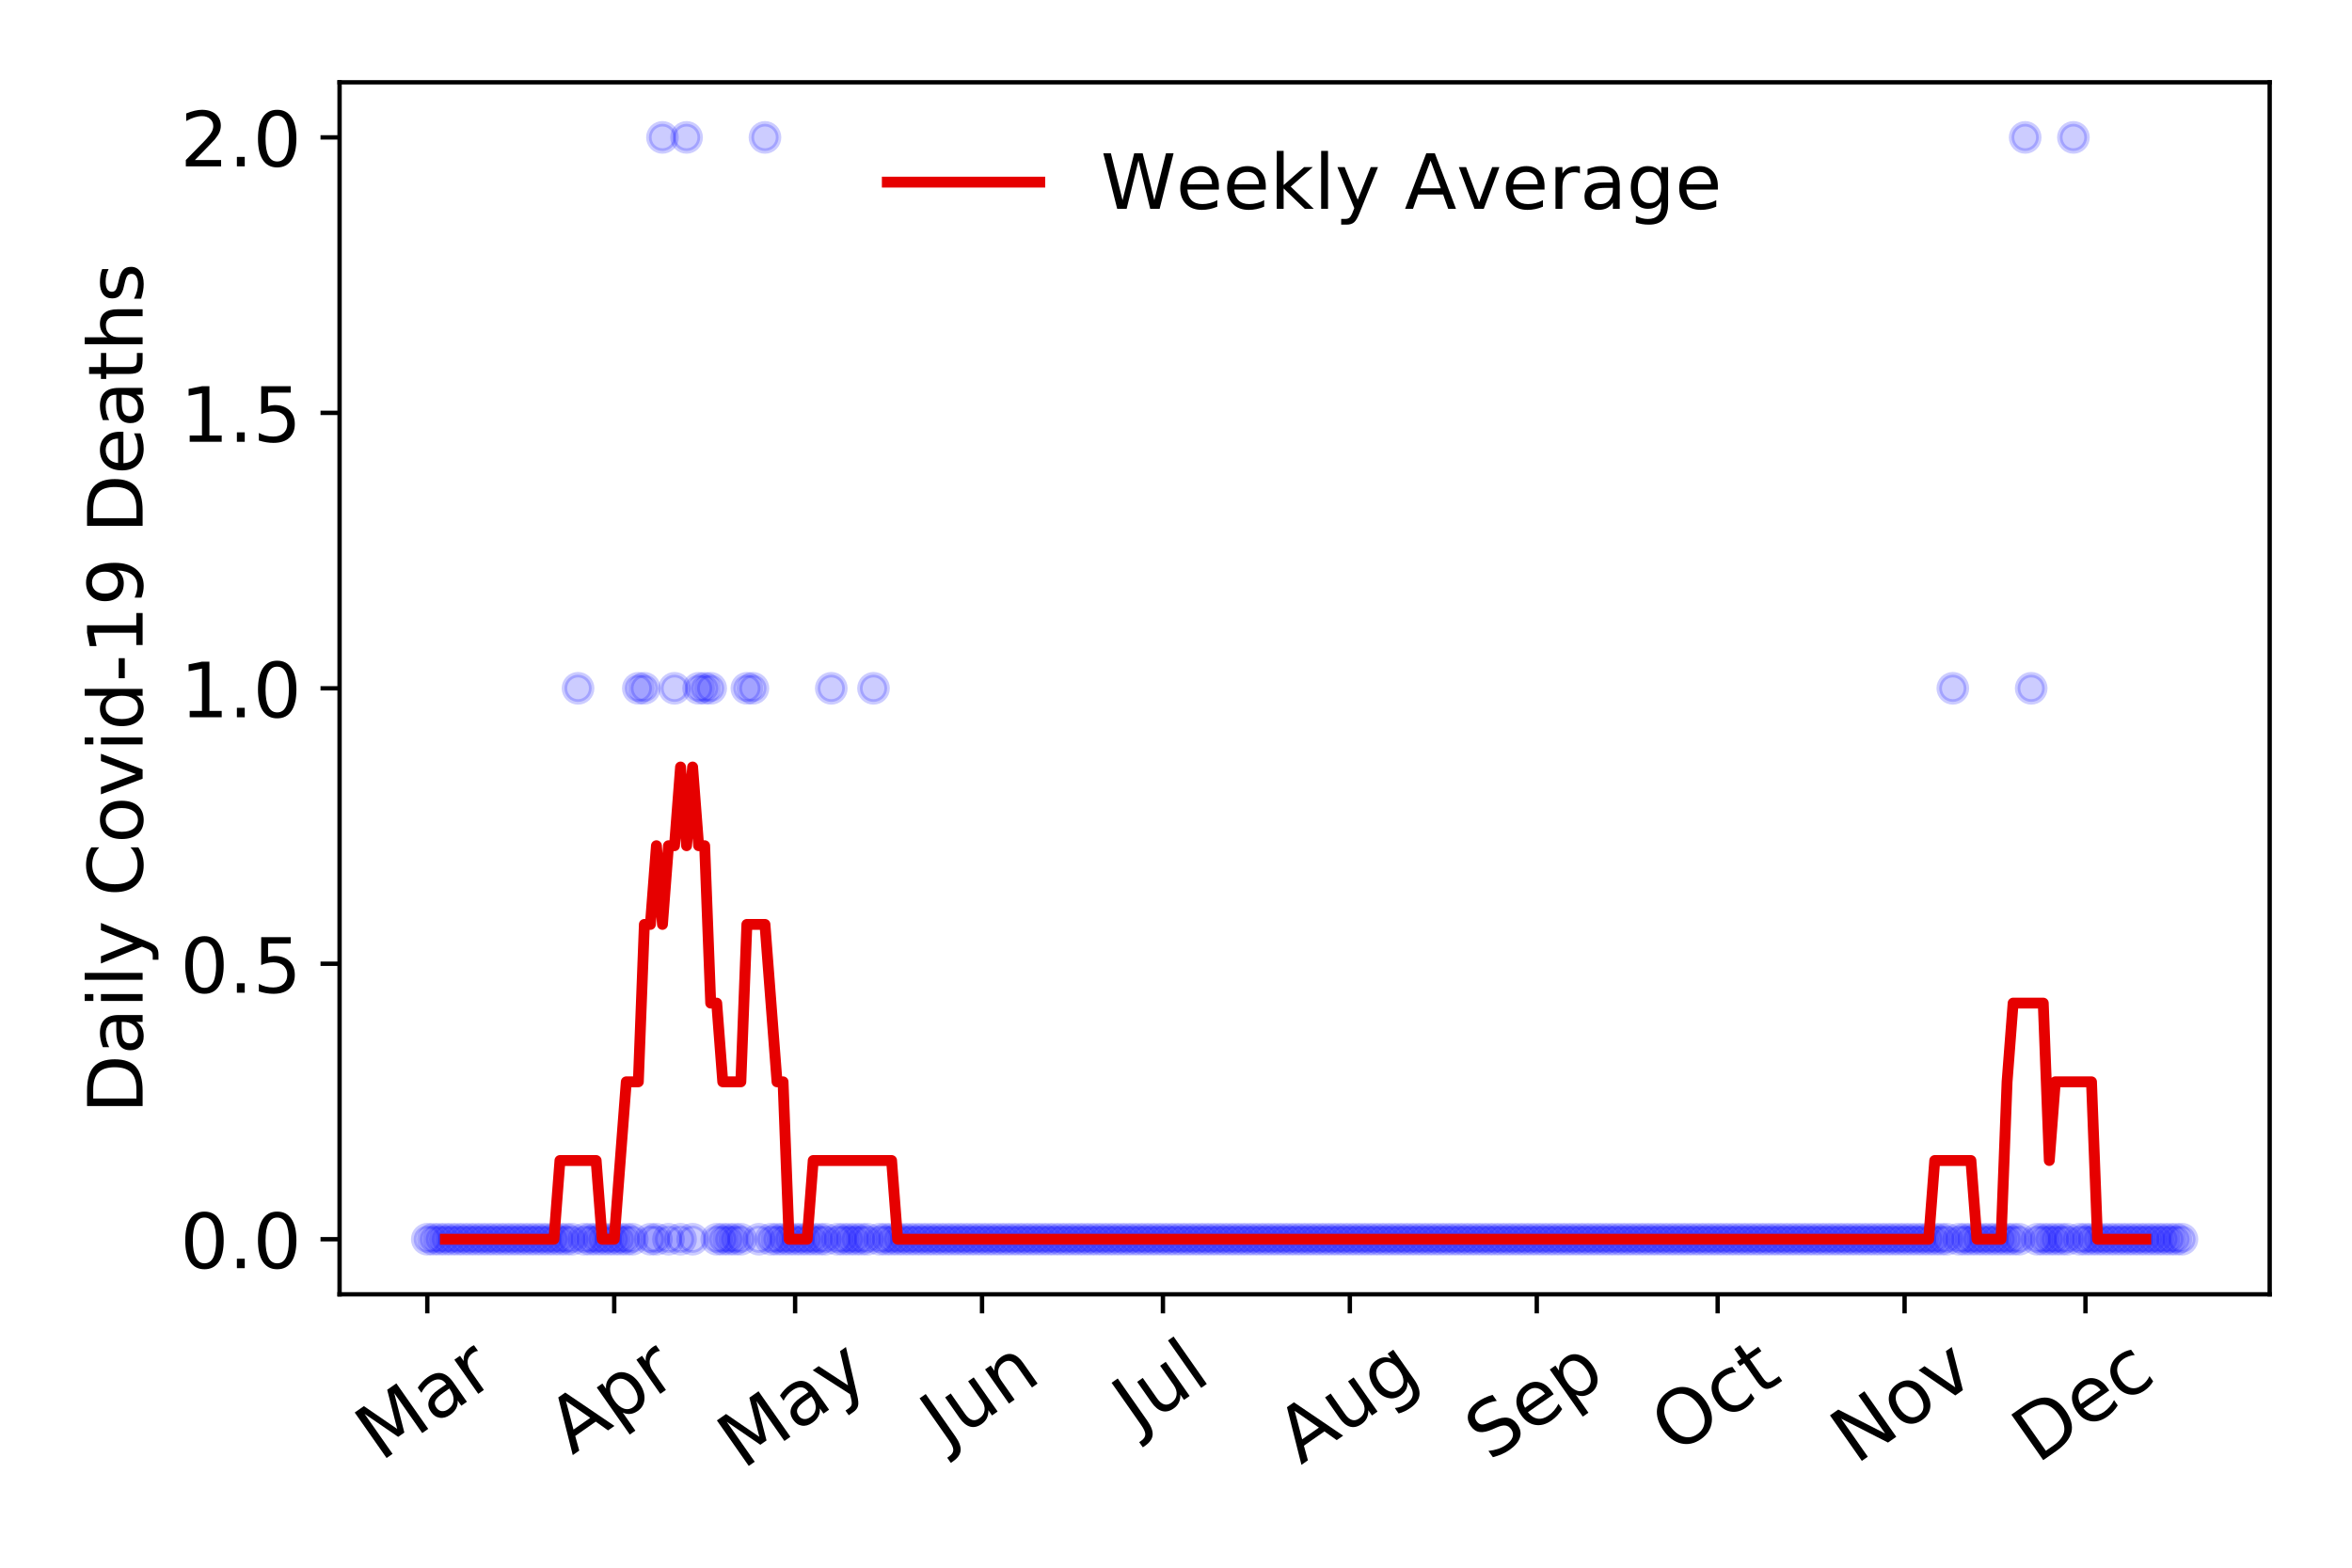<?xml version="1.0" encoding="utf-8" standalone="no"?>
<!DOCTYPE svg PUBLIC "-//W3C//DTD SVG 1.1//EN"
  "http://www.w3.org/Graphics/SVG/1.1/DTD/svg11.dtd">
<!-- Created with matplotlib (https://matplotlib.org/) -->
<svg height="288pt" version="1.1" viewBox="0 0 432 288" width="432pt" xmlns="http://www.w3.org/2000/svg" xmlns:xlink="http://www.w3.org/1999/xlink">
 <defs>
  <style type="text/css">
*{stroke-linecap:butt;stroke-linejoin:round;}
  </style>
 </defs>
 <g id="figure_1">
  <g id="patch_1">
   <path d="M 0 288 
L 432 288 
L 432 0 
L 0 0 
z
" style="fill:#ffffff;"/>
  </g>
  <g id="axes_1">
   <g id="patch_2">
    <path d="M 62.37 237.778 
L 416.88 237.778 
L 416.88 15.12 
L 62.37 15.12 
z
" style="fill:#ffffff;"/>
   </g>
   <g id="matplotlib.axis_1">
    <g id="xtick_1">
     <g id="line2d_1">
      <defs>
       <path d="M 0 0 
L 0 3.5 
" id="m4118ea9b49" style="stroke:#000000;stroke-width:0.8;"/>
      </defs>
      <g>
       <use style="stroke:#000000;stroke-width:0.8;" x="78.484" xlink:href="#m4118ea9b49" y="237.778"/>
      </g>
     </g>
     <g id="text_1">
      <!-- Mar -->
      <defs>
       <path d="M 9.812 72.906 
L 24.516 72.906 
L 43.109 23.297 
L 61.812 72.906 
L 76.516 72.906 
L 76.516 0 
L 66.891 0 
L 66.891 64.016 
L 48.094 14.016 
L 38.188 14.016 
L 19.391 64.016 
L 19.391 0 
L 9.812 0 
z
" id="DejaVuSans-77"/>
       <path d="M 34.281 27.484 
Q 23.391 27.484 19.188 25 
Q 14.984 22.516 14.984 16.5 
Q 14.984 11.719 18.141 8.906 
Q 21.297 6.109 26.703 6.109 
Q 34.188 6.109 38.703 11.406 
Q 43.219 16.703 43.219 25.484 
L 43.219 27.484 
z
M 52.203 31.203 
L 52.203 0 
L 43.219 0 
L 43.219 8.297 
Q 40.141 3.328 35.547 0.953 
Q 30.953 -1.422 24.312 -1.422 
Q 15.922 -1.422 10.953 3.297 
Q 6 8.016 6 15.922 
Q 6 25.141 12.172 29.828 
Q 18.359 34.516 30.609 34.516 
L 43.219 34.516 
L 43.219 35.406 
Q 43.219 41.609 39.141 45 
Q 35.062 48.391 27.688 48.391 
Q 23 48.391 18.547 47.266 
Q 14.109 46.141 10.016 43.891 
L 10.016 52.203 
Q 14.938 54.109 19.578 55.047 
Q 24.219 56 28.609 56 
Q 40.484 56 46.344 49.844 
Q 52.203 43.703 52.203 31.203 
z
" id="DejaVuSans-97"/>
       <path d="M 41.109 46.297 
Q 39.594 47.172 37.812 47.578 
Q 36.031 48 33.891 48 
Q 26.266 48 22.188 43.047 
Q 18.109 38.094 18.109 28.812 
L 18.109 0 
L 9.078 0 
L 9.078 54.688 
L 18.109 54.688 
L 18.109 46.188 
Q 20.953 51.172 25.484 53.578 
Q 30.031 56 36.531 56 
Q 37.453 56 38.578 55.875 
Q 39.703 55.766 41.062 55.516 
z
" id="DejaVuSans-114"/>
      </defs>
      <g transform="translate(69.881 268.643)rotate(-35)scale(0.14 -0.14)">
       <use xlink:href="#DejaVuSans-77"/>
       <use x="86.279" xlink:href="#DejaVuSans-97"/>
       <use x="147.559" xlink:href="#DejaVuSans-114"/>
      </g>
     </g>
    </g>
    <g id="xtick_2">
     <g id="line2d_2">
      <g>
       <use style="stroke:#000000;stroke-width:0.8;" x="112.817" xlink:href="#m4118ea9b49" y="237.778"/>
      </g>
     </g>
     <g id="text_2">
      <!-- Apr -->
      <defs>
       <path d="M 34.188 63.188 
L 20.797 26.906 
L 47.609 26.906 
z
M 28.609 72.906 
L 39.797 72.906 
L 67.578 0 
L 57.328 0 
L 50.688 18.703 
L 17.828 18.703 
L 11.188 0 
L 0.781 0 
z
" id="DejaVuSans-65"/>
       <path d="M 18.109 8.203 
L 18.109 -20.797 
L 9.078 -20.797 
L 9.078 54.688 
L 18.109 54.688 
L 18.109 46.391 
Q 20.953 51.266 25.266 53.625 
Q 29.594 56 35.594 56 
Q 45.562 56 51.781 48.094 
Q 58.016 40.188 58.016 27.297 
Q 58.016 14.406 51.781 6.484 
Q 45.562 -1.422 35.594 -1.422 
Q 29.594 -1.422 25.266 0.953 
Q 20.953 3.328 18.109 8.203 
z
M 48.688 27.297 
Q 48.688 37.203 44.609 42.844 
Q 40.531 48.484 33.406 48.484 
Q 26.266 48.484 22.188 42.844 
Q 18.109 37.203 18.109 27.297 
Q 18.109 17.391 22.188 11.75 
Q 26.266 6.109 33.406 6.109 
Q 40.531 6.109 44.609 11.75 
Q 48.688 17.391 48.688 27.297 
z
" id="DejaVuSans-112"/>
      </defs>
      <g transform="translate(105.112 267.384)rotate(-35)scale(0.14 -0.14)">
       <use xlink:href="#DejaVuSans-65"/>
       <use x="68.408" xlink:href="#DejaVuSans-112"/>
       <use x="131.885" xlink:href="#DejaVuSans-114"/>
      </g>
     </g>
    </g>
    <g id="xtick_3">
     <g id="line2d_3">
      <g>
       <use style="stroke:#000000;stroke-width:0.8;" x="146.041" xlink:href="#m4118ea9b49" y="237.778"/>
      </g>
     </g>
     <g id="text_3">
      <!-- May -->
      <defs>
       <path d="M 32.172 -5.078 
Q 28.375 -14.844 24.75 -17.812 
Q 21.141 -20.797 15.094 -20.797 
L 7.906 -20.797 
L 7.906 -13.281 
L 13.188 -13.281 
Q 16.891 -13.281 18.938 -11.516 
Q 21 -9.766 23.484 -3.219 
L 25.094 0.875 
L 2.984 54.688 
L 12.5 54.688 
L 29.594 11.922 
L 46.688 54.688 
L 56.203 54.688 
z
" id="DejaVuSans-121"/>
      </defs>
      <g transform="translate(136.402 270.094)rotate(-35)scale(0.14 -0.14)">
       <use xlink:href="#DejaVuSans-77"/>
       <use x="86.279" xlink:href="#DejaVuSans-97"/>
       <use x="147.559" xlink:href="#DejaVuSans-121"/>
      </g>
     </g>
    </g>
    <g id="xtick_4">
     <g id="line2d_4">
      <g>
       <use style="stroke:#000000;stroke-width:0.8;" x="180.374" xlink:href="#m4118ea9b49" y="237.778"/>
      </g>
     </g>
     <g id="text_4">
      <!-- Jun -->
      <defs>
       <path d="M 9.812 72.906 
L 19.672 72.906 
L 19.672 5.078 
Q 19.672 -8.109 14.672 -14.062 
Q 9.672 -20.016 -1.422 -20.016 
L -5.172 -20.016 
L -5.172 -11.719 
L -2.094 -11.719 
Q 4.438 -11.719 7.125 -8.047 
Q 9.812 -4.391 9.812 5.078 
z
" id="DejaVuSans-74"/>
       <path d="M 8.5 21.578 
L 8.5 54.688 
L 17.484 54.688 
L 17.484 21.922 
Q 17.484 14.156 20.5 10.266 
Q 23.531 6.391 29.594 6.391 
Q 36.859 6.391 41.078 11.031 
Q 45.312 15.672 45.312 23.688 
L 45.312 54.688 
L 54.297 54.688 
L 54.297 0 
L 45.312 0 
L 45.312 8.406 
Q 42.047 3.422 37.719 1 
Q 33.406 -1.422 27.688 -1.422 
Q 18.266 -1.422 13.375 4.438 
Q 8.5 10.297 8.5 21.578 
z
M 31.109 56 
z
" id="DejaVuSans-117"/>
       <path d="M 54.891 33.016 
L 54.891 0 
L 45.906 0 
L 45.906 32.719 
Q 45.906 40.484 42.875 44.328 
Q 39.844 48.188 33.797 48.188 
Q 26.516 48.188 22.312 43.547 
Q 18.109 38.922 18.109 30.906 
L 18.109 0 
L 9.078 0 
L 9.078 54.688 
L 18.109 54.688 
L 18.109 46.188 
Q 21.344 51.125 25.703 53.562 
Q 30.078 56 35.797 56 
Q 45.219 56 50.047 50.172 
Q 54.891 44.344 54.891 33.016 
z
" id="DejaVuSans-110"/>
      </defs>
      <g transform="translate(173.63 266.039)rotate(-35)scale(0.14 -0.14)">
       <use xlink:href="#DejaVuSans-74"/>
       <use x="29.492" xlink:href="#DejaVuSans-117"/>
       <use x="92.871" xlink:href="#DejaVuSans-110"/>
      </g>
     </g>
    </g>
    <g id="xtick_5">
     <g id="line2d_5">
      <g>
       <use style="stroke:#000000;stroke-width:0.8;" x="213.599" xlink:href="#m4118ea9b49" y="237.778"/>
      </g>
     </g>
     <g id="text_5">
      <!-- Jul -->
      <defs>
       <path d="M 9.422 75.984 
L 18.406 75.984 
L 18.406 0 
L 9.422 0 
z
" id="DejaVuSans-108"/>
      </defs>
      <g transform="translate(208.896 263.181)rotate(-35)scale(0.14 -0.14)">
       <use xlink:href="#DejaVuSans-74"/>
       <use x="29.492" xlink:href="#DejaVuSans-117"/>
       <use x="92.871" xlink:href="#DejaVuSans-108"/>
      </g>
     </g>
    </g>
    <g id="xtick_6">
     <g id="line2d_6">
      <g>
       <use style="stroke:#000000;stroke-width:0.8;" x="247.931" xlink:href="#m4118ea9b49" y="237.778"/>
      </g>
     </g>
     <g id="text_6">
      <!-- Aug -->
      <defs>
       <path d="M 45.406 27.984 
Q 45.406 37.75 41.375 43.109 
Q 37.359 48.484 30.078 48.484 
Q 22.859 48.484 18.828 43.109 
Q 14.797 37.75 14.797 27.984 
Q 14.797 18.266 18.828 12.891 
Q 22.859 7.516 30.078 7.516 
Q 37.359 7.516 41.375 12.891 
Q 45.406 18.266 45.406 27.984 
z
M 54.391 6.781 
Q 54.391 -7.172 48.188 -13.984 
Q 42 -20.797 29.203 -20.797 
Q 24.469 -20.797 20.266 -20.094 
Q 16.062 -19.391 12.109 -17.922 
L 12.109 -9.188 
Q 16.062 -11.328 19.922 -12.344 
Q 23.781 -13.375 27.781 -13.375 
Q 36.625 -13.375 41.016 -8.766 
Q 45.406 -4.156 45.406 5.172 
L 45.406 9.625 
Q 42.625 4.781 38.281 2.391 
Q 33.938 0 27.875 0 
Q 17.828 0 11.672 7.656 
Q 5.516 15.328 5.516 27.984 
Q 5.516 40.672 11.672 48.328 
Q 17.828 56 27.875 56 
Q 33.938 56 38.281 53.609 
Q 42.625 51.219 45.406 46.391 
L 45.406 54.688 
L 54.391 54.688 
z
" id="DejaVuSans-103"/>
      </defs>
      <g transform="translate(238.95 269.172)rotate(-35)scale(0.14 -0.14)">
       <use xlink:href="#DejaVuSans-65"/>
       <use x="68.408" xlink:href="#DejaVuSans-117"/>
       <use x="131.787" xlink:href="#DejaVuSans-103"/>
      </g>
     </g>
    </g>
    <g id="xtick_7">
     <g id="line2d_7">
      <g>
       <use style="stroke:#000000;stroke-width:0.8;" x="282.264" xlink:href="#m4118ea9b49" y="237.778"/>
      </g>
     </g>
     <g id="text_7">
      <!-- Sep -->
      <defs>
       <path d="M 53.516 70.516 
L 53.516 60.891 
Q 47.906 63.578 42.922 64.891 
Q 37.938 66.219 33.297 66.219 
Q 25.25 66.219 20.875 63.094 
Q 16.5 59.969 16.5 54.203 
Q 16.5 49.359 19.406 46.891 
Q 22.312 44.438 30.422 42.922 
L 36.375 41.703 
Q 47.406 39.594 52.656 34.297 
Q 57.906 29 57.906 20.125 
Q 57.906 9.516 50.797 4.047 
Q 43.703 -1.422 29.984 -1.422 
Q 24.812 -1.422 18.969 -0.25 
Q 13.141 0.922 6.891 3.219 
L 6.891 13.375 
Q 12.891 10.016 18.656 8.297 
Q 24.422 6.594 29.984 6.594 
Q 38.422 6.594 43.016 9.906 
Q 47.609 13.234 47.609 19.391 
Q 47.609 24.75 44.312 27.781 
Q 41.016 30.812 33.5 32.328 
L 27.484 33.5 
Q 16.453 35.688 11.516 40.375 
Q 6.594 45.062 6.594 53.422 
Q 6.594 63.094 13.406 68.656 
Q 20.219 74.219 32.172 74.219 
Q 37.312 74.219 42.625 73.281 
Q 47.953 72.359 53.516 70.516 
z
" id="DejaVuSans-83"/>
       <path d="M 56.203 29.594 
L 56.203 25.203 
L 14.891 25.203 
Q 15.484 15.922 20.484 11.062 
Q 25.484 6.203 34.422 6.203 
Q 39.594 6.203 44.453 7.469 
Q 49.312 8.734 54.109 11.281 
L 54.109 2.781 
Q 49.266 0.734 44.188 -0.344 
Q 39.109 -1.422 33.891 -1.422 
Q 20.797 -1.422 13.156 6.188 
Q 5.516 13.812 5.516 26.812 
Q 5.516 40.234 12.766 48.109 
Q 20.016 56 32.328 56 
Q 43.359 56 49.781 48.891 
Q 56.203 41.797 56.203 29.594 
z
M 47.219 32.234 
Q 47.125 39.594 43.094 43.984 
Q 39.062 48.391 32.422 48.391 
Q 24.906 48.391 20.391 44.141 
Q 15.875 39.891 15.188 32.172 
z
" id="DejaVuSans-101"/>
      </defs>
      <g transform="translate(273.671 268.629)rotate(-35)scale(0.14 -0.14)">
       <use xlink:href="#DejaVuSans-83"/>
       <use x="63.477" xlink:href="#DejaVuSans-101"/>
       <use x="125" xlink:href="#DejaVuSans-112"/>
      </g>
     </g>
    </g>
    <g id="xtick_8">
     <g id="line2d_8">
      <g>
       <use style="stroke:#000000;stroke-width:0.8;" x="315.489" xlink:href="#m4118ea9b49" y="237.778"/>
      </g>
     </g>
     <g id="text_8">
      <!-- Oct -->
      <defs>
       <path d="M 39.406 66.219 
Q 28.656 66.219 22.328 58.203 
Q 16.016 50.203 16.016 36.375 
Q 16.016 22.609 22.328 14.594 
Q 28.656 6.594 39.406 6.594 
Q 50.141 6.594 56.422 14.594 
Q 62.703 22.609 62.703 36.375 
Q 62.703 50.203 56.422 58.203 
Q 50.141 66.219 39.406 66.219 
z
M 39.406 74.219 
Q 54.734 74.219 63.906 63.938 
Q 73.094 53.656 73.094 36.375 
Q 73.094 19.141 63.906 8.859 
Q 54.734 -1.422 39.406 -1.422 
Q 24.031 -1.422 14.812 8.828 
Q 5.609 19.094 5.609 36.375 
Q 5.609 53.656 14.812 63.938 
Q 24.031 74.219 39.406 74.219 
z
" id="DejaVuSans-79"/>
       <path d="M 48.781 52.594 
L 48.781 44.188 
Q 44.969 46.297 41.141 47.344 
Q 37.312 48.391 33.406 48.391 
Q 24.656 48.391 19.812 42.844 
Q 14.984 37.312 14.984 27.297 
Q 14.984 17.281 19.812 11.734 
Q 24.656 6.203 33.406 6.203 
Q 37.312 6.203 41.141 7.25 
Q 44.969 8.297 48.781 10.406 
L 48.781 2.094 
Q 45.016 0.344 40.984 -0.531 
Q 36.969 -1.422 32.422 -1.422 
Q 20.062 -1.422 12.781 6.344 
Q 5.516 14.109 5.516 27.297 
Q 5.516 40.672 12.859 48.328 
Q 20.219 56 33.016 56 
Q 37.156 56 41.109 55.141 
Q 45.062 54.297 48.781 52.594 
z
" id="DejaVuSans-99"/>
       <path d="M 18.312 70.219 
L 18.312 54.688 
L 36.812 54.688 
L 36.812 47.703 
L 18.312 47.703 
L 18.312 18.016 
Q 18.312 11.328 20.141 9.422 
Q 21.969 7.516 27.594 7.516 
L 36.812 7.516 
L 36.812 0 
L 27.594 0 
Q 17.188 0 13.234 3.875 
Q 9.281 7.766 9.281 18.016 
L 9.281 47.703 
L 2.688 47.703 
L 2.688 54.688 
L 9.281 54.688 
L 9.281 70.219 
z
" id="DejaVuSans-116"/>
      </defs>
      <g transform="translate(307.79 267.377)rotate(-35)scale(0.14 -0.14)">
       <use xlink:href="#DejaVuSans-79"/>
       <use x="78.711" xlink:href="#DejaVuSans-99"/>
       <use x="133.691" xlink:href="#DejaVuSans-116"/>
      </g>
     </g>
    </g>
    <g id="xtick_9">
     <g id="line2d_9">
      <g>
       <use style="stroke:#000000;stroke-width:0.8;" x="349.821" xlink:href="#m4118ea9b49" y="237.778"/>
      </g>
     </g>
     <g id="text_9">
      <!-- Nov -->
      <defs>
       <path d="M 9.812 72.906 
L 23.094 72.906 
L 55.422 11.922 
L 55.422 72.906 
L 64.984 72.906 
L 64.984 0 
L 51.703 0 
L 19.391 60.984 
L 19.391 0 
L 9.812 0 
z
" id="DejaVuSans-78"/>
       <path d="M 30.609 48.391 
Q 23.391 48.391 19.188 42.75 
Q 14.984 37.109 14.984 27.297 
Q 14.984 17.484 19.156 11.844 
Q 23.344 6.203 30.609 6.203 
Q 37.797 6.203 41.984 11.859 
Q 46.188 17.531 46.188 27.297 
Q 46.188 37.016 41.984 42.703 
Q 37.797 48.391 30.609 48.391 
z
M 30.609 56 
Q 42.328 56 49.016 48.375 
Q 55.719 40.766 55.719 27.297 
Q 55.719 13.875 49.016 6.219 
Q 42.328 -1.422 30.609 -1.422 
Q 18.844 -1.422 12.172 6.219 
Q 5.516 13.875 5.516 27.297 
Q 5.516 40.766 12.172 48.375 
Q 18.844 56 30.609 56 
z
" id="DejaVuSans-111"/>
       <path d="M 2.984 54.688 
L 12.5 54.688 
L 29.594 8.797 
L 46.688 54.688 
L 56.203 54.688 
L 35.688 0 
L 23.484 0 
z
" id="DejaVuSans-118"/>
      </defs>
      <g transform="translate(340.845 269.166)rotate(-35)scale(0.14 -0.14)">
       <use xlink:href="#DejaVuSans-78"/>
       <use x="74.805" xlink:href="#DejaVuSans-111"/>
       <use x="135.986" xlink:href="#DejaVuSans-118"/>
      </g>
     </g>
    </g>
    <g id="xtick_10">
     <g id="line2d_10">
      <g>
       <use style="stroke:#000000;stroke-width:0.8;" x="383.046" xlink:href="#m4118ea9b49" y="237.778"/>
      </g>
     </g>
     <g id="text_10">
      <!-- Dec -->
      <defs>
       <path d="M 19.672 64.797 
L 19.672 8.109 
L 31.594 8.109 
Q 46.688 8.109 53.688 14.938 
Q 60.688 21.781 60.688 36.531 
Q 60.688 51.172 53.688 57.984 
Q 46.688 64.797 31.594 64.797 
z
M 9.812 72.906 
L 30.078 72.906 
Q 51.266 72.906 61.172 64.094 
Q 71.094 55.281 71.094 36.531 
Q 71.094 17.672 61.125 8.828 
Q 51.172 0 30.078 0 
L 9.812 0 
z
" id="DejaVuSans-68"/>
      </defs>
      <g transform="translate(374.165 269.032)rotate(-35)scale(0.14 -0.14)">
       <use xlink:href="#DejaVuSans-68"/>
       <use x="77.002" xlink:href="#DejaVuSans-101"/>
       <use x="138.525" xlink:href="#DejaVuSans-99"/>
      </g>
     </g>
    </g>
   </g>
   <g id="matplotlib.axis_2">
    <g id="ytick_1">
     <g id="line2d_11">
      <defs>
       <path d="M 0 0 
L -3.5 0 
" id="m7f67f5fca7" style="stroke:#000000;stroke-width:0.8;"/>
      </defs>
      <g>
       <use style="stroke:#000000;stroke-width:0.8;" x="62.37" xlink:href="#m7f67f5fca7" y="227.657"/>
      </g>
     </g>
     <g id="text_11">
      <!-- 0.0 -->
      <defs>
       <path d="M 31.781 66.406 
Q 24.172 66.406 20.328 58.906 
Q 16.5 51.422 16.5 36.375 
Q 16.5 21.391 20.328 13.891 
Q 24.172 6.391 31.781 6.391 
Q 39.453 6.391 43.281 13.891 
Q 47.125 21.391 47.125 36.375 
Q 47.125 51.422 43.281 58.906 
Q 39.453 66.406 31.781 66.406 
z
M 31.781 74.219 
Q 44.047 74.219 50.516 64.516 
Q 56.984 54.828 56.984 36.375 
Q 56.984 17.969 50.516 8.266 
Q 44.047 -1.422 31.781 -1.422 
Q 19.531 -1.422 13.062 8.266 
Q 6.594 17.969 6.594 36.375 
Q 6.594 54.828 13.062 64.516 
Q 19.531 74.219 31.781 74.219 
z
" id="DejaVuSans-48"/>
       <path d="M 10.688 12.406 
L 21 12.406 
L 21 0 
L 10.688 0 
z
" id="DejaVuSans-46"/>
      </defs>
      <g transform="translate(33.106 232.976)scale(0.14 -0.14)">
       <use xlink:href="#DejaVuSans-48"/>
       <use x="63.623" xlink:href="#DejaVuSans-46"/>
       <use x="95.41" xlink:href="#DejaVuSans-48"/>
      </g>
     </g>
    </g>
    <g id="ytick_2">
     <g id="line2d_12">
      <g>
       <use style="stroke:#000000;stroke-width:0.8;" x="62.37" xlink:href="#m7f67f5fca7" y="177.053"/>
      </g>
     </g>
     <g id="text_12">
      <!-- 0.5 -->
      <defs>
       <path d="M 10.797 72.906 
L 49.516 72.906 
L 49.516 64.594 
L 19.828 64.594 
L 19.828 46.734 
Q 21.969 47.469 24.109 47.828 
Q 26.266 48.188 28.422 48.188 
Q 40.625 48.188 47.75 41.5 
Q 54.891 34.812 54.891 23.391 
Q 54.891 11.625 47.562 5.094 
Q 40.234 -1.422 26.906 -1.422 
Q 22.312 -1.422 17.547 -0.641 
Q 12.797 0.141 7.719 1.703 
L 7.719 11.625 
Q 12.109 9.234 16.797 8.062 
Q 21.484 6.891 26.703 6.891 
Q 35.156 6.891 40.078 11.328 
Q 45.016 15.766 45.016 23.391 
Q 45.016 31 40.078 35.438 
Q 35.156 39.891 26.703 39.891 
Q 22.75 39.891 18.812 39.016 
Q 14.891 38.141 10.797 36.281 
z
" id="DejaVuSans-53"/>
      </defs>
      <g transform="translate(33.106 182.372)scale(0.14 -0.14)">
       <use xlink:href="#DejaVuSans-48"/>
       <use x="63.623" xlink:href="#DejaVuSans-46"/>
       <use x="95.41" xlink:href="#DejaVuSans-53"/>
      </g>
     </g>
    </g>
    <g id="ytick_3">
     <g id="line2d_13">
      <g>
       <use style="stroke:#000000;stroke-width:0.8;" x="62.37" xlink:href="#m7f67f5fca7" y="126.449"/>
      </g>
     </g>
     <g id="text_13">
      <!-- 1.0 -->
      <defs>
       <path d="M 12.406 8.297 
L 28.516 8.297 
L 28.516 63.922 
L 10.984 60.406 
L 10.984 69.391 
L 28.422 72.906 
L 38.281 72.906 
L 38.281 8.297 
L 54.391 8.297 
L 54.391 0 
L 12.406 0 
z
" id="DejaVuSans-49"/>
      </defs>
      <g transform="translate(33.106 131.768)scale(0.14 -0.14)">
       <use xlink:href="#DejaVuSans-49"/>
       <use x="63.623" xlink:href="#DejaVuSans-46"/>
       <use x="95.41" xlink:href="#DejaVuSans-48"/>
      </g>
     </g>
    </g>
    <g id="ytick_4">
     <g id="line2d_14">
      <g>
       <use style="stroke:#000000;stroke-width:0.8;" x="62.37" xlink:href="#m7f67f5fca7" y="75.845"/>
      </g>
     </g>
     <g id="text_14">
      <!-- 1.5 -->
      <g transform="translate(33.106 81.164)scale(0.14 -0.14)">
       <use xlink:href="#DejaVuSans-49"/>
       <use x="63.623" xlink:href="#DejaVuSans-46"/>
       <use x="95.41" xlink:href="#DejaVuSans-53"/>
      </g>
     </g>
    </g>
    <g id="ytick_5">
     <g id="line2d_15">
      <g>
       <use style="stroke:#000000;stroke-width:0.8;" x="62.37" xlink:href="#m7f67f5fca7" y="25.241"/>
      </g>
     </g>
     <g id="text_15">
      <!-- 2.0 -->
      <defs>
       <path d="M 19.188 8.297 
L 53.609 8.297 
L 53.609 0 
L 7.328 0 
L 7.328 8.297 
Q 12.938 14.109 22.625 23.891 
Q 32.328 33.688 34.812 36.531 
Q 39.547 41.844 41.422 45.531 
Q 43.312 49.219 43.312 52.781 
Q 43.312 58.594 39.234 62.25 
Q 35.156 65.922 28.609 65.922 
Q 23.969 65.922 18.812 64.312 
Q 13.672 62.703 7.812 59.422 
L 7.812 69.391 
Q 13.766 71.781 18.938 73 
Q 24.125 74.219 28.422 74.219 
Q 39.75 74.219 46.484 68.547 
Q 53.219 62.891 53.219 53.422 
Q 53.219 48.922 51.531 44.891 
Q 49.859 40.875 45.406 35.406 
Q 44.188 33.984 37.641 27.219 
Q 31.109 20.453 19.188 8.297 
z
" id="DejaVuSans-50"/>
      </defs>
      <g transform="translate(33.106 30.56)scale(0.14 -0.14)">
       <use xlink:href="#DejaVuSans-50"/>
       <use x="63.623" xlink:href="#DejaVuSans-46"/>
       <use x="95.41" xlink:href="#DejaVuSans-48"/>
      </g>
     </g>
    </g>
    <g id="text_16">
     <!-- Daily Covid-19 Deaths -->
     <defs>
      <path d="M 9.422 54.688 
L 18.406 54.688 
L 18.406 0 
L 9.422 0 
z
M 9.422 75.984 
L 18.406 75.984 
L 18.406 64.594 
L 9.422 64.594 
z
" id="DejaVuSans-105"/>
      <path id="DejaVuSans-32"/>
      <path d="M 64.406 67.281 
L 64.406 56.891 
Q 59.422 61.531 53.781 63.812 
Q 48.141 66.109 41.797 66.109 
Q 29.297 66.109 22.656 58.469 
Q 16.016 50.828 16.016 36.375 
Q 16.016 21.969 22.656 14.328 
Q 29.297 6.688 41.797 6.688 
Q 48.141 6.688 53.781 8.984 
Q 59.422 11.281 64.406 15.922 
L 64.406 5.609 
Q 59.234 2.094 53.438 0.328 
Q 47.656 -1.422 41.219 -1.422 
Q 24.656 -1.422 15.125 8.703 
Q 5.609 18.844 5.609 36.375 
Q 5.609 53.953 15.125 64.078 
Q 24.656 74.219 41.219 74.219 
Q 47.75 74.219 53.531 72.484 
Q 59.328 70.75 64.406 67.281 
z
" id="DejaVuSans-67"/>
      <path d="M 45.406 46.391 
L 45.406 75.984 
L 54.391 75.984 
L 54.391 0 
L 45.406 0 
L 45.406 8.203 
Q 42.578 3.328 38.25 0.953 
Q 33.938 -1.422 27.875 -1.422 
Q 17.969 -1.422 11.734 6.484 
Q 5.516 14.406 5.516 27.297 
Q 5.516 40.188 11.734 48.094 
Q 17.969 56 27.875 56 
Q 33.938 56 38.25 53.625 
Q 42.578 51.266 45.406 46.391 
z
M 14.797 27.297 
Q 14.797 17.391 18.875 11.75 
Q 22.953 6.109 30.078 6.109 
Q 37.203 6.109 41.297 11.75 
Q 45.406 17.391 45.406 27.297 
Q 45.406 37.203 41.297 42.844 
Q 37.203 48.484 30.078 48.484 
Q 22.953 48.484 18.875 42.844 
Q 14.797 37.203 14.797 27.297 
z
" id="DejaVuSans-100"/>
      <path d="M 4.891 31.391 
L 31.203 31.391 
L 31.203 23.391 
L 4.891 23.391 
z
" id="DejaVuSans-45"/>
      <path d="M 10.984 1.516 
L 10.984 10.5 
Q 14.703 8.734 18.5 7.812 
Q 22.312 6.891 25.984 6.891 
Q 35.75 6.891 40.891 13.453 
Q 46.047 20.016 46.781 33.406 
Q 43.953 29.203 39.594 26.953 
Q 35.25 24.703 29.984 24.703 
Q 19.047 24.703 12.672 31.312 
Q 6.297 37.938 6.297 49.422 
Q 6.297 60.641 12.938 67.422 
Q 19.578 74.219 30.609 74.219 
Q 43.266 74.219 49.922 64.516 
Q 56.594 54.828 56.594 36.375 
Q 56.594 19.141 48.406 8.859 
Q 40.234 -1.422 26.422 -1.422 
Q 22.703 -1.422 18.891 -0.688 
Q 15.094 0.047 10.984 1.516 
z
M 30.609 32.422 
Q 37.25 32.422 41.125 36.953 
Q 45.016 41.5 45.016 49.422 
Q 45.016 57.281 41.125 61.844 
Q 37.25 66.406 30.609 66.406 
Q 23.969 66.406 20.094 61.844 
Q 16.219 57.281 16.219 49.422 
Q 16.219 41.5 20.094 36.953 
Q 23.969 32.422 30.609 32.422 
z
" id="DejaVuSans-57"/>
      <path d="M 54.891 33.016 
L 54.891 0 
L 45.906 0 
L 45.906 32.719 
Q 45.906 40.484 42.875 44.328 
Q 39.844 48.188 33.797 48.188 
Q 26.516 48.188 22.312 43.547 
Q 18.109 38.922 18.109 30.906 
L 18.109 0 
L 9.078 0 
L 9.078 75.984 
L 18.109 75.984 
L 18.109 46.188 
Q 21.344 51.125 25.703 53.562 
Q 30.078 56 35.797 56 
Q 45.219 56 50.047 50.172 
Q 54.891 44.344 54.891 33.016 
z
" id="DejaVuSans-104"/>
      <path d="M 44.281 53.078 
L 44.281 44.578 
Q 40.484 46.531 36.375 47.5 
Q 32.281 48.484 27.875 48.484 
Q 21.188 48.484 17.844 46.438 
Q 14.5 44.391 14.5 40.281 
Q 14.5 37.156 16.891 35.375 
Q 19.281 33.594 26.516 31.984 
L 29.594 31.297 
Q 39.156 29.25 43.188 25.516 
Q 47.219 21.781 47.219 15.094 
Q 47.219 7.469 41.188 3.016 
Q 35.156 -1.422 24.609 -1.422 
Q 20.219 -1.422 15.453 -0.562 
Q 10.688 0.297 5.422 2 
L 5.422 11.281 
Q 10.406 8.688 15.234 7.391 
Q 20.062 6.109 24.812 6.109 
Q 31.156 6.109 34.562 8.281 
Q 37.984 10.453 37.984 14.406 
Q 37.984 18.062 35.516 20.016 
Q 33.062 21.969 24.703 23.781 
L 21.578 24.516 
Q 13.234 26.266 9.516 29.906 
Q 5.812 33.547 5.812 39.891 
Q 5.812 47.609 11.281 51.797 
Q 16.75 56 26.812 56 
Q 31.781 56 36.172 55.266 
Q 40.578 54.547 44.281 53.078 
z
" id="DejaVuSans-115"/>
     </defs>
     <g transform="translate(26.194 204.56)rotate(-90)scale(0.14 -0.14)">
      <use xlink:href="#DejaVuSans-68"/>
      <use x="77.002" xlink:href="#DejaVuSans-97"/>
      <use x="138.281" xlink:href="#DejaVuSans-105"/>
      <use x="166.064" xlink:href="#DejaVuSans-108"/>
      <use x="193.848" xlink:href="#DejaVuSans-121"/>
      <use x="253.027" xlink:href="#DejaVuSans-32"/>
      <use x="284.814" xlink:href="#DejaVuSans-67"/>
      <use x="354.639" xlink:href="#DejaVuSans-111"/>
      <use x="415.82" xlink:href="#DejaVuSans-118"/>
      <use x="475" xlink:href="#DejaVuSans-105"/>
      <use x="502.783" xlink:href="#DejaVuSans-100"/>
      <use x="566.26" xlink:href="#DejaVuSans-45"/>
      <use x="602.344" xlink:href="#DejaVuSans-49"/>
      <use x="665.967" xlink:href="#DejaVuSans-57"/>
      <use x="729.59" xlink:href="#DejaVuSans-32"/>
      <use x="761.377" xlink:href="#DejaVuSans-68"/>
      <use x="838.379" xlink:href="#DejaVuSans-101"/>
      <use x="899.902" xlink:href="#DejaVuSans-97"/>
      <use x="961.182" xlink:href="#DejaVuSans-116"/>
      <use x="1000.391" xlink:href="#DejaVuSans-104"/>
      <use x="1063.77" xlink:href="#DejaVuSans-115"/>
     </g>
    </g>
   </g>
   <g id="line2d_16">
    <defs>
     <path d="M 0 2.5 
C 0.663 2.5 1.299 2.237 1.768 1.768 
C 2.237 1.299 2.5 0.663 2.5 0 
C 2.5 -0.663 2.237 -1.299 1.768 -1.768 
C 1.299 -2.237 0.663 -2.5 0 -2.5 
C -0.663 -2.5 -1.299 -2.237 -1.768 -1.768 
C -2.237 -1.299 -2.5 -0.663 -2.5 0 
C -2.5 0.663 -2.237 1.299 -1.768 1.768 
C -1.299 2.237 -0.663 2.5 0 2.5 
z
" id="m0016837870" style="stroke:#0000ff;stroke-opacity:0.2;"/>
    </defs>
    <g clip-path="url(#p835c9113d5)">
     <use style="fill:#0000ff;fill-opacity:0.2;stroke:#0000ff;stroke-opacity:0.2;" x="78.484" xlink:href="#m0016837870" y="227.657"/>
     <use style="fill:#0000ff;fill-opacity:0.2;stroke:#0000ff;stroke-opacity:0.2;" x="79.592" xlink:href="#m0016837870" y="227.657"/>
     <use style="fill:#0000ff;fill-opacity:0.2;stroke:#0000ff;stroke-opacity:0.2;" x="80.699" xlink:href="#m0016837870" y="227.657"/>
     <use style="fill:#0000ff;fill-opacity:0.2;stroke:#0000ff;stroke-opacity:0.2;" x="81.807" xlink:href="#m0016837870" y="227.657"/>
     <use style="fill:#0000ff;fill-opacity:0.2;stroke:#0000ff;stroke-opacity:0.2;" x="82.914" xlink:href="#m0016837870" y="227.657"/>
     <use style="fill:#0000ff;fill-opacity:0.2;stroke:#0000ff;stroke-opacity:0.2;" x="84.022" xlink:href="#m0016837870" y="227.657"/>
     <use style="fill:#0000ff;fill-opacity:0.2;stroke:#0000ff;stroke-opacity:0.2;" x="85.129" xlink:href="#m0016837870" y="227.657"/>
     <use style="fill:#0000ff;fill-opacity:0.2;stroke:#0000ff;stroke-opacity:0.2;" x="86.237" xlink:href="#m0016837870" y="227.657"/>
     <use style="fill:#0000ff;fill-opacity:0.2;stroke:#0000ff;stroke-opacity:0.2;" x="87.344" xlink:href="#m0016837870" y="227.657"/>
     <use style="fill:#0000ff;fill-opacity:0.2;stroke:#0000ff;stroke-opacity:0.2;" x="88.452" xlink:href="#m0016837870" y="227.657"/>
     <use style="fill:#0000ff;fill-opacity:0.2;stroke:#0000ff;stroke-opacity:0.2;" x="89.559" xlink:href="#m0016837870" y="227.657"/>
     <use style="fill:#0000ff;fill-opacity:0.2;stroke:#0000ff;stroke-opacity:0.2;" x="90.667" xlink:href="#m0016837870" y="227.657"/>
     <use style="fill:#0000ff;fill-opacity:0.2;stroke:#0000ff;stroke-opacity:0.2;" x="91.774" xlink:href="#m0016837870" y="227.657"/>
     <use style="fill:#0000ff;fill-opacity:0.2;stroke:#0000ff;stroke-opacity:0.2;" x="92.882" xlink:href="#m0016837870" y="227.657"/>
     <use style="fill:#0000ff;fill-opacity:0.2;stroke:#0000ff;stroke-opacity:0.2;" x="93.989" xlink:href="#m0016837870" y="227.657"/>
     <use style="fill:#0000ff;fill-opacity:0.2;stroke:#0000ff;stroke-opacity:0.2;" x="95.097" xlink:href="#m0016837870" y="227.657"/>
     <use style="fill:#0000ff;fill-opacity:0.2;stroke:#0000ff;stroke-opacity:0.2;" x="96.204" xlink:href="#m0016837870" y="227.657"/>
     <use style="fill:#0000ff;fill-opacity:0.2;stroke:#0000ff;stroke-opacity:0.2;" x="97.312" xlink:href="#m0016837870" y="227.657"/>
     <use style="fill:#0000ff;fill-opacity:0.2;stroke:#0000ff;stroke-opacity:0.2;" x="98.419" xlink:href="#m0016837870" y="227.657"/>
     <use style="fill:#0000ff;fill-opacity:0.2;stroke:#0000ff;stroke-opacity:0.2;" x="99.527" xlink:href="#m0016837870" y="227.657"/>
     <use style="fill:#0000ff;fill-opacity:0.2;stroke:#0000ff;stroke-opacity:0.2;" x="100.634" xlink:href="#m0016837870" y="227.657"/>
     <use style="fill:#0000ff;fill-opacity:0.2;stroke:#0000ff;stroke-opacity:0.2;" x="101.742" xlink:href="#m0016837870" y="227.657"/>
     <use style="fill:#0000ff;fill-opacity:0.2;stroke:#0000ff;stroke-opacity:0.2;" x="102.849" xlink:href="#m0016837870" y="227.657"/>
     <use style="fill:#0000ff;fill-opacity:0.2;stroke:#0000ff;stroke-opacity:0.2;" x="103.957" xlink:href="#m0016837870" y="227.657"/>
     <use style="fill:#0000ff;fill-opacity:0.2;stroke:#0000ff;stroke-opacity:0.2;" x="105.064" xlink:href="#m0016837870" y="227.657"/>
     <use style="fill:#0000ff;fill-opacity:0.2;stroke:#0000ff;stroke-opacity:0.2;" x="106.172" xlink:href="#m0016837870" y="126.449"/>
     <use style="fill:#0000ff;fill-opacity:0.2;stroke:#0000ff;stroke-opacity:0.2;" x="107.279" xlink:href="#m0016837870" y="227.657"/>
     <use style="fill:#0000ff;fill-opacity:0.2;stroke:#0000ff;stroke-opacity:0.2;" x="108.387" xlink:href="#m0016837870" y="227.657"/>
     <use style="fill:#0000ff;fill-opacity:0.2;stroke:#0000ff;stroke-opacity:0.2;" x="109.494" xlink:href="#m0016837870" y="227.657"/>
     <use style="fill:#0000ff;fill-opacity:0.2;stroke:#0000ff;stroke-opacity:0.2;" x="110.602" xlink:href="#m0016837870" y="227.657"/>
     <use style="fill:#0000ff;fill-opacity:0.2;stroke:#0000ff;stroke-opacity:0.2;" x="111.709" xlink:href="#m0016837870" y="227.657"/>
     <use style="fill:#0000ff;fill-opacity:0.2;stroke:#0000ff;stroke-opacity:0.2;" x="112.817" xlink:href="#m0016837870" y="227.657"/>
     <use style="fill:#0000ff;fill-opacity:0.2;stroke:#0000ff;stroke-opacity:0.2;" x="113.924" xlink:href="#m0016837870" y="227.657"/>
     <use style="fill:#0000ff;fill-opacity:0.2;stroke:#0000ff;stroke-opacity:0.2;" x="115.032" xlink:href="#m0016837870" y="227.657"/>
     <use style="fill:#0000ff;fill-opacity:0.2;stroke:#0000ff;stroke-opacity:0.2;" x="116.139" xlink:href="#m0016837870" y="227.657"/>
     <use style="fill:#0000ff;fill-opacity:0.2;stroke:#0000ff;stroke-opacity:0.2;" x="117.247" xlink:href="#m0016837870" y="126.449"/>
     <use style="fill:#0000ff;fill-opacity:0.2;stroke:#0000ff;stroke-opacity:0.2;" x="118.354" xlink:href="#m0016837870" y="126.449"/>
     <use style="fill:#0000ff;fill-opacity:0.2;stroke:#0000ff;stroke-opacity:0.2;" x="119.462" xlink:href="#m0016837870" y="227.657"/>
     <use style="fill:#0000ff;fill-opacity:0.2;stroke:#0000ff;stroke-opacity:0.2;" x="120.569" xlink:href="#m0016837870" y="227.657"/>
     <use style="fill:#0000ff;fill-opacity:0.2;stroke:#0000ff;stroke-opacity:0.2;" x="121.677" xlink:href="#m0016837870" y="25.241"/>
     <use style="fill:#0000ff;fill-opacity:0.2;stroke:#0000ff;stroke-opacity:0.2;" x="122.784" xlink:href="#m0016837870" y="227.657"/>
     <use style="fill:#0000ff;fill-opacity:0.2;stroke:#0000ff;stroke-opacity:0.2;" x="123.891" xlink:href="#m0016837870" y="126.449"/>
     <use style="fill:#0000ff;fill-opacity:0.2;stroke:#0000ff;stroke-opacity:0.2;" x="124.999" xlink:href="#m0016837870" y="227.657"/>
     <use style="fill:#0000ff;fill-opacity:0.2;stroke:#0000ff;stroke-opacity:0.2;" x="126.106" xlink:href="#m0016837870" y="25.241"/>
     <use style="fill:#0000ff;fill-opacity:0.2;stroke:#0000ff;stroke-opacity:0.2;" x="127.214" xlink:href="#m0016837870" y="227.657"/>
     <use style="fill:#0000ff;fill-opacity:0.2;stroke:#0000ff;stroke-opacity:0.2;" x="128.321" xlink:href="#m0016837870" y="126.449"/>
     <use style="fill:#0000ff;fill-opacity:0.2;stroke:#0000ff;stroke-opacity:0.2;" x="129.429" xlink:href="#m0016837870" y="126.449"/>
     <use style="fill:#0000ff;fill-opacity:0.2;stroke:#0000ff;stroke-opacity:0.2;" x="130.536" xlink:href="#m0016837870" y="126.449"/>
     <use style="fill:#0000ff;fill-opacity:0.2;stroke:#0000ff;stroke-opacity:0.2;" x="131.644" xlink:href="#m0016837870" y="227.657"/>
     <use style="fill:#0000ff;fill-opacity:0.2;stroke:#0000ff;stroke-opacity:0.2;" x="132.751" xlink:href="#m0016837870" y="227.657"/>
     <use style="fill:#0000ff;fill-opacity:0.2;stroke:#0000ff;stroke-opacity:0.2;" x="133.859" xlink:href="#m0016837870" y="227.657"/>
     <use style="fill:#0000ff;fill-opacity:0.2;stroke:#0000ff;stroke-opacity:0.2;" x="134.966" xlink:href="#m0016837870" y="227.657"/>
     <use style="fill:#0000ff;fill-opacity:0.2;stroke:#0000ff;stroke-opacity:0.2;" x="136.074" xlink:href="#m0016837870" y="227.657"/>
     <use style="fill:#0000ff;fill-opacity:0.2;stroke:#0000ff;stroke-opacity:0.2;" x="137.181" xlink:href="#m0016837870" y="126.449"/>
     <use style="fill:#0000ff;fill-opacity:0.2;stroke:#0000ff;stroke-opacity:0.2;" x="138.289" xlink:href="#m0016837870" y="126.449"/>
     <use style="fill:#0000ff;fill-opacity:0.2;stroke:#0000ff;stroke-opacity:0.2;" x="139.396" xlink:href="#m0016837870" y="227.657"/>
     <use style="fill:#0000ff;fill-opacity:0.2;stroke:#0000ff;stroke-opacity:0.2;" x="140.504" xlink:href="#m0016837870" y="25.241"/>
     <use style="fill:#0000ff;fill-opacity:0.2;stroke:#0000ff;stroke-opacity:0.2;" x="141.611" xlink:href="#m0016837870" y="227.657"/>
     <use style="fill:#0000ff;fill-opacity:0.2;stroke:#0000ff;stroke-opacity:0.2;" x="142.719" xlink:href="#m0016837870" y="227.657"/>
     <use style="fill:#0000ff;fill-opacity:0.2;stroke:#0000ff;stroke-opacity:0.2;" x="143.826" xlink:href="#m0016837870" y="227.657"/>
     <use style="fill:#0000ff;fill-opacity:0.2;stroke:#0000ff;stroke-opacity:0.2;" x="144.934" xlink:href="#m0016837870" y="227.657"/>
     <use style="fill:#0000ff;fill-opacity:0.2;stroke:#0000ff;stroke-opacity:0.2;" x="146.041" xlink:href="#m0016837870" y="227.657"/>
     <use style="fill:#0000ff;fill-opacity:0.2;stroke:#0000ff;stroke-opacity:0.2;" x="147.149" xlink:href="#m0016837870" y="227.657"/>
     <use style="fill:#0000ff;fill-opacity:0.2;stroke:#0000ff;stroke-opacity:0.2;" x="148.256" xlink:href="#m0016837870" y="227.657"/>
     <use style="fill:#0000ff;fill-opacity:0.2;stroke:#0000ff;stroke-opacity:0.2;" x="149.364" xlink:href="#m0016837870" y="227.657"/>
     <use style="fill:#0000ff;fill-opacity:0.2;stroke:#0000ff;stroke-opacity:0.2;" x="150.471" xlink:href="#m0016837870" y="227.657"/>
     <use style="fill:#0000ff;fill-opacity:0.2;stroke:#0000ff;stroke-opacity:0.2;" x="151.579" xlink:href="#m0016837870" y="227.657"/>
     <use style="fill:#0000ff;fill-opacity:0.2;stroke:#0000ff;stroke-opacity:0.2;" x="152.686" xlink:href="#m0016837870" y="126.449"/>
     <use style="fill:#0000ff;fill-opacity:0.2;stroke:#0000ff;stroke-opacity:0.2;" x="153.794" xlink:href="#m0016837870" y="227.657"/>
     <use style="fill:#0000ff;fill-opacity:0.2;stroke:#0000ff;stroke-opacity:0.2;" x="154.901" xlink:href="#m0016837870" y="227.657"/>
     <use style="fill:#0000ff;fill-opacity:0.2;stroke:#0000ff;stroke-opacity:0.2;" x="156.009" xlink:href="#m0016837870" y="227.657"/>
     <use style="fill:#0000ff;fill-opacity:0.2;stroke:#0000ff;stroke-opacity:0.2;" x="157.116" xlink:href="#m0016837870" y="227.657"/>
     <use style="fill:#0000ff;fill-opacity:0.2;stroke:#0000ff;stroke-opacity:0.2;" x="158.224" xlink:href="#m0016837870" y="227.657"/>
     <use style="fill:#0000ff;fill-opacity:0.2;stroke:#0000ff;stroke-opacity:0.2;" x="159.331" xlink:href="#m0016837870" y="227.657"/>
     <use style="fill:#0000ff;fill-opacity:0.2;stroke:#0000ff;stroke-opacity:0.2;" x="160.439" xlink:href="#m0016837870" y="126.449"/>
     <use style="fill:#0000ff;fill-opacity:0.2;stroke:#0000ff;stroke-opacity:0.2;" x="161.546" xlink:href="#m0016837870" y="227.657"/>
     <use style="fill:#0000ff;fill-opacity:0.2;stroke:#0000ff;stroke-opacity:0.2;" x="162.654" xlink:href="#m0016837870" y="227.657"/>
     <use style="fill:#0000ff;fill-opacity:0.2;stroke:#0000ff;stroke-opacity:0.2;" x="163.761" xlink:href="#m0016837870" y="227.657"/>
     <use style="fill:#0000ff;fill-opacity:0.2;stroke:#0000ff;stroke-opacity:0.2;" x="164.869" xlink:href="#m0016837870" y="227.657"/>
     <use style="fill:#0000ff;fill-opacity:0.2;stroke:#0000ff;stroke-opacity:0.2;" x="165.976" xlink:href="#m0016837870" y="227.657"/>
     <use style="fill:#0000ff;fill-opacity:0.2;stroke:#0000ff;stroke-opacity:0.2;" x="167.084" xlink:href="#m0016837870" y="227.657"/>
     <use style="fill:#0000ff;fill-opacity:0.2;stroke:#0000ff;stroke-opacity:0.2;" x="168.191" xlink:href="#m0016837870" y="227.657"/>
     <use style="fill:#0000ff;fill-opacity:0.2;stroke:#0000ff;stroke-opacity:0.2;" x="169.299" xlink:href="#m0016837870" y="227.657"/>
     <use style="fill:#0000ff;fill-opacity:0.2;stroke:#0000ff;stroke-opacity:0.2;" x="170.406" xlink:href="#m0016837870" y="227.657"/>
     <use style="fill:#0000ff;fill-opacity:0.2;stroke:#0000ff;stroke-opacity:0.2;" x="171.514" xlink:href="#m0016837870" y="227.657"/>
     <use style="fill:#0000ff;fill-opacity:0.2;stroke:#0000ff;stroke-opacity:0.2;" x="172.621" xlink:href="#m0016837870" y="227.657"/>
     <use style="fill:#0000ff;fill-opacity:0.2;stroke:#0000ff;stroke-opacity:0.2;" x="173.729" xlink:href="#m0016837870" y="227.657"/>
     <use style="fill:#0000ff;fill-opacity:0.2;stroke:#0000ff;stroke-opacity:0.2;" x="174.836" xlink:href="#m0016837870" y="227.657"/>
     <use style="fill:#0000ff;fill-opacity:0.2;stroke:#0000ff;stroke-opacity:0.2;" x="175.944" xlink:href="#m0016837870" y="227.657"/>
     <use style="fill:#0000ff;fill-opacity:0.2;stroke:#0000ff;stroke-opacity:0.2;" x="177.051" xlink:href="#m0016837870" y="227.657"/>
     <use style="fill:#0000ff;fill-opacity:0.2;stroke:#0000ff;stroke-opacity:0.2;" x="178.159" xlink:href="#m0016837870" y="227.657"/>
     <use style="fill:#0000ff;fill-opacity:0.2;stroke:#0000ff;stroke-opacity:0.2;" x="179.266" xlink:href="#m0016837870" y="227.657"/>
     <use style="fill:#0000ff;fill-opacity:0.2;stroke:#0000ff;stroke-opacity:0.2;" x="180.374" xlink:href="#m0016837870" y="227.657"/>
     <use style="fill:#0000ff;fill-opacity:0.2;stroke:#0000ff;stroke-opacity:0.2;" x="181.481" xlink:href="#m0016837870" y="227.657"/>
     <use style="fill:#0000ff;fill-opacity:0.2;stroke:#0000ff;stroke-opacity:0.2;" x="182.589" xlink:href="#m0016837870" y="227.657"/>
     <use style="fill:#0000ff;fill-opacity:0.2;stroke:#0000ff;stroke-opacity:0.2;" x="183.696" xlink:href="#m0016837870" y="227.657"/>
     <use style="fill:#0000ff;fill-opacity:0.2;stroke:#0000ff;stroke-opacity:0.2;" x="184.804" xlink:href="#m0016837870" y="227.657"/>
     <use style="fill:#0000ff;fill-opacity:0.2;stroke:#0000ff;stroke-opacity:0.2;" x="185.911" xlink:href="#m0016837870" y="227.657"/>
     <use style="fill:#0000ff;fill-opacity:0.2;stroke:#0000ff;stroke-opacity:0.2;" x="187.019" xlink:href="#m0016837870" y="227.657"/>
     <use style="fill:#0000ff;fill-opacity:0.2;stroke:#0000ff;stroke-opacity:0.2;" x="188.126" xlink:href="#m0016837870" y="227.657"/>
     <use style="fill:#0000ff;fill-opacity:0.2;stroke:#0000ff;stroke-opacity:0.2;" x="189.234" xlink:href="#m0016837870" y="227.657"/>
     <use style="fill:#0000ff;fill-opacity:0.2;stroke:#0000ff;stroke-opacity:0.2;" x="190.341" xlink:href="#m0016837870" y="227.657"/>
     <use style="fill:#0000ff;fill-opacity:0.2;stroke:#0000ff;stroke-opacity:0.2;" x="191.449" xlink:href="#m0016837870" y="227.657"/>
     <use style="fill:#0000ff;fill-opacity:0.2;stroke:#0000ff;stroke-opacity:0.2;" x="192.556" xlink:href="#m0016837870" y="227.657"/>
     <use style="fill:#0000ff;fill-opacity:0.2;stroke:#0000ff;stroke-opacity:0.2;" x="193.664" xlink:href="#m0016837870" y="227.657"/>
     <use style="fill:#0000ff;fill-opacity:0.2;stroke:#0000ff;stroke-opacity:0.2;" x="194.771" xlink:href="#m0016837870" y="227.657"/>
     <use style="fill:#0000ff;fill-opacity:0.2;stroke:#0000ff;stroke-opacity:0.2;" x="195.879" xlink:href="#m0016837870" y="227.657"/>
     <use style="fill:#0000ff;fill-opacity:0.2;stroke:#0000ff;stroke-opacity:0.2;" x="196.986" xlink:href="#m0016837870" y="227.657"/>
     <use style="fill:#0000ff;fill-opacity:0.2;stroke:#0000ff;stroke-opacity:0.2;" x="198.094" xlink:href="#m0016837870" y="227.657"/>
     <use style="fill:#0000ff;fill-opacity:0.2;stroke:#0000ff;stroke-opacity:0.2;" x="199.201" xlink:href="#m0016837870" y="227.657"/>
     <use style="fill:#0000ff;fill-opacity:0.2;stroke:#0000ff;stroke-opacity:0.2;" x="200.309" xlink:href="#m0016837870" y="227.657"/>
     <use style="fill:#0000ff;fill-opacity:0.2;stroke:#0000ff;stroke-opacity:0.2;" x="201.416" xlink:href="#m0016837870" y="227.657"/>
     <use style="fill:#0000ff;fill-opacity:0.2;stroke:#0000ff;stroke-opacity:0.2;" x="202.524" xlink:href="#m0016837870" y="227.657"/>
     <use style="fill:#0000ff;fill-opacity:0.2;stroke:#0000ff;stroke-opacity:0.2;" x="203.631" xlink:href="#m0016837870" y="227.657"/>
     <use style="fill:#0000ff;fill-opacity:0.2;stroke:#0000ff;stroke-opacity:0.2;" x="204.739" xlink:href="#m0016837870" y="227.657"/>
     <use style="fill:#0000ff;fill-opacity:0.2;stroke:#0000ff;stroke-opacity:0.2;" x="205.846" xlink:href="#m0016837870" y="227.657"/>
     <use style="fill:#0000ff;fill-opacity:0.2;stroke:#0000ff;stroke-opacity:0.2;" x="206.954" xlink:href="#m0016837870" y="227.657"/>
     <use style="fill:#0000ff;fill-opacity:0.2;stroke:#0000ff;stroke-opacity:0.2;" x="208.061" xlink:href="#m0016837870" y="227.657"/>
     <use style="fill:#0000ff;fill-opacity:0.2;stroke:#0000ff;stroke-opacity:0.2;" x="209.169" xlink:href="#m0016837870" y="227.657"/>
     <use style="fill:#0000ff;fill-opacity:0.2;stroke:#0000ff;stroke-opacity:0.2;" x="210.276" xlink:href="#m0016837870" y="227.657"/>
     <use style="fill:#0000ff;fill-opacity:0.2;stroke:#0000ff;stroke-opacity:0.2;" x="211.384" xlink:href="#m0016837870" y="227.657"/>
     <use style="fill:#0000ff;fill-opacity:0.2;stroke:#0000ff;stroke-opacity:0.2;" x="212.491" xlink:href="#m0016837870" y="227.657"/>
     <use style="fill:#0000ff;fill-opacity:0.2;stroke:#0000ff;stroke-opacity:0.2;" x="213.599" xlink:href="#m0016837870" y="227.657"/>
     <use style="fill:#0000ff;fill-opacity:0.2;stroke:#0000ff;stroke-opacity:0.2;" x="214.706" xlink:href="#m0016837870" y="227.657"/>
     <use style="fill:#0000ff;fill-opacity:0.2;stroke:#0000ff;stroke-opacity:0.2;" x="215.814" xlink:href="#m0016837870" y="227.657"/>
     <use style="fill:#0000ff;fill-opacity:0.2;stroke:#0000ff;stroke-opacity:0.2;" x="216.921" xlink:href="#m0016837870" y="227.657"/>
     <use style="fill:#0000ff;fill-opacity:0.2;stroke:#0000ff;stroke-opacity:0.2;" x="218.029" xlink:href="#m0016837870" y="227.657"/>
     <use style="fill:#0000ff;fill-opacity:0.2;stroke:#0000ff;stroke-opacity:0.2;" x="219.136" xlink:href="#m0016837870" y="227.657"/>
     <use style="fill:#0000ff;fill-opacity:0.2;stroke:#0000ff;stroke-opacity:0.2;" x="220.244" xlink:href="#m0016837870" y="227.657"/>
     <use style="fill:#0000ff;fill-opacity:0.2;stroke:#0000ff;stroke-opacity:0.2;" x="221.351" xlink:href="#m0016837870" y="227.657"/>
     <use style="fill:#0000ff;fill-opacity:0.2;stroke:#0000ff;stroke-opacity:0.2;" x="222.459" xlink:href="#m0016837870" y="227.657"/>
     <use style="fill:#0000ff;fill-opacity:0.2;stroke:#0000ff;stroke-opacity:0.2;" x="223.566" xlink:href="#m0016837870" y="227.657"/>
     <use style="fill:#0000ff;fill-opacity:0.2;stroke:#0000ff;stroke-opacity:0.2;" x="224.674" xlink:href="#m0016837870" y="227.657"/>
     <use style="fill:#0000ff;fill-opacity:0.2;stroke:#0000ff;stroke-opacity:0.2;" x="225.781" xlink:href="#m0016837870" y="227.657"/>
     <use style="fill:#0000ff;fill-opacity:0.2;stroke:#0000ff;stroke-opacity:0.2;" x="226.889" xlink:href="#m0016837870" y="227.657"/>
     <use style="fill:#0000ff;fill-opacity:0.2;stroke:#0000ff;stroke-opacity:0.2;" x="227.996" xlink:href="#m0016837870" y="227.657"/>
     <use style="fill:#0000ff;fill-opacity:0.2;stroke:#0000ff;stroke-opacity:0.2;" x="229.104" xlink:href="#m0016837870" y="227.657"/>
     <use style="fill:#0000ff;fill-opacity:0.2;stroke:#0000ff;stroke-opacity:0.2;" x="230.211" xlink:href="#m0016837870" y="227.657"/>
     <use style="fill:#0000ff;fill-opacity:0.2;stroke:#0000ff;stroke-opacity:0.2;" x="231.319" xlink:href="#m0016837870" y="227.657"/>
     <use style="fill:#0000ff;fill-opacity:0.2;stroke:#0000ff;stroke-opacity:0.2;" x="232.426" xlink:href="#m0016837870" y="227.657"/>
     <use style="fill:#0000ff;fill-opacity:0.2;stroke:#0000ff;stroke-opacity:0.2;" x="233.534" xlink:href="#m0016837870" y="227.657"/>
     <use style="fill:#0000ff;fill-opacity:0.2;stroke:#0000ff;stroke-opacity:0.2;" x="234.641" xlink:href="#m0016837870" y="227.657"/>
     <use style="fill:#0000ff;fill-opacity:0.2;stroke:#0000ff;stroke-opacity:0.2;" x="235.749" xlink:href="#m0016837870" y="227.657"/>
     <use style="fill:#0000ff;fill-opacity:0.2;stroke:#0000ff;stroke-opacity:0.2;" x="236.856" xlink:href="#m0016837870" y="227.657"/>
     <use style="fill:#0000ff;fill-opacity:0.2;stroke:#0000ff;stroke-opacity:0.2;" x="237.964" xlink:href="#m0016837870" y="227.657"/>
     <use style="fill:#0000ff;fill-opacity:0.2;stroke:#0000ff;stroke-opacity:0.2;" x="239.071" xlink:href="#m0016837870" y="227.657"/>
     <use style="fill:#0000ff;fill-opacity:0.2;stroke:#0000ff;stroke-opacity:0.2;" x="240.179" xlink:href="#m0016837870" y="227.657"/>
     <use style="fill:#0000ff;fill-opacity:0.2;stroke:#0000ff;stroke-opacity:0.2;" x="241.286" xlink:href="#m0016837870" y="227.657"/>
     <use style="fill:#0000ff;fill-opacity:0.2;stroke:#0000ff;stroke-opacity:0.2;" x="242.394" xlink:href="#m0016837870" y="227.657"/>
     <use style="fill:#0000ff;fill-opacity:0.2;stroke:#0000ff;stroke-opacity:0.2;" x="243.501" xlink:href="#m0016837870" y="227.657"/>
     <use style="fill:#0000ff;fill-opacity:0.2;stroke:#0000ff;stroke-opacity:0.2;" x="244.609" xlink:href="#m0016837870" y="227.657"/>
     <use style="fill:#0000ff;fill-opacity:0.2;stroke:#0000ff;stroke-opacity:0.2;" x="245.716" xlink:href="#m0016837870" y="227.657"/>
     <use style="fill:#0000ff;fill-opacity:0.2;stroke:#0000ff;stroke-opacity:0.2;" x="246.824" xlink:href="#m0016837870" y="227.657"/>
     <use style="fill:#0000ff;fill-opacity:0.2;stroke:#0000ff;stroke-opacity:0.2;" x="247.931" xlink:href="#m0016837870" y="227.657"/>
     <use style="fill:#0000ff;fill-opacity:0.2;stroke:#0000ff;stroke-opacity:0.2;" x="249.039" xlink:href="#m0016837870" y="227.657"/>
     <use style="fill:#0000ff;fill-opacity:0.2;stroke:#0000ff;stroke-opacity:0.2;" x="250.146" xlink:href="#m0016837870" y="227.657"/>
     <use style="fill:#0000ff;fill-opacity:0.2;stroke:#0000ff;stroke-opacity:0.2;" x="251.254" xlink:href="#m0016837870" y="227.657"/>
     <use style="fill:#0000ff;fill-opacity:0.2;stroke:#0000ff;stroke-opacity:0.2;" x="252.361" xlink:href="#m0016837870" y="227.657"/>
     <use style="fill:#0000ff;fill-opacity:0.2;stroke:#0000ff;stroke-opacity:0.2;" x="253.469" xlink:href="#m0016837870" y="227.657"/>
     <use style="fill:#0000ff;fill-opacity:0.2;stroke:#0000ff;stroke-opacity:0.2;" x="254.576" xlink:href="#m0016837870" y="227.657"/>
     <use style="fill:#0000ff;fill-opacity:0.2;stroke:#0000ff;stroke-opacity:0.2;" x="255.684" xlink:href="#m0016837870" y="227.657"/>
     <use style="fill:#0000ff;fill-opacity:0.2;stroke:#0000ff;stroke-opacity:0.2;" x="256.791" xlink:href="#m0016837870" y="227.657"/>
     <use style="fill:#0000ff;fill-opacity:0.2;stroke:#0000ff;stroke-opacity:0.2;" x="257.899" xlink:href="#m0016837870" y="227.657"/>
     <use style="fill:#0000ff;fill-opacity:0.2;stroke:#0000ff;stroke-opacity:0.2;" x="259.006" xlink:href="#m0016837870" y="227.657"/>
     <use style="fill:#0000ff;fill-opacity:0.2;stroke:#0000ff;stroke-opacity:0.2;" x="260.114" xlink:href="#m0016837870" y="227.657"/>
     <use style="fill:#0000ff;fill-opacity:0.2;stroke:#0000ff;stroke-opacity:0.2;" x="261.221" xlink:href="#m0016837870" y="227.657"/>
     <use style="fill:#0000ff;fill-opacity:0.2;stroke:#0000ff;stroke-opacity:0.2;" x="262.329" xlink:href="#m0016837870" y="227.657"/>
     <use style="fill:#0000ff;fill-opacity:0.2;stroke:#0000ff;stroke-opacity:0.2;" x="263.436" xlink:href="#m0016837870" y="227.657"/>
     <use style="fill:#0000ff;fill-opacity:0.2;stroke:#0000ff;stroke-opacity:0.2;" x="264.544" xlink:href="#m0016837870" y="227.657"/>
     <use style="fill:#0000ff;fill-opacity:0.2;stroke:#0000ff;stroke-opacity:0.2;" x="265.651" xlink:href="#m0016837870" y="227.657"/>
     <use style="fill:#0000ff;fill-opacity:0.2;stroke:#0000ff;stroke-opacity:0.2;" x="266.759" xlink:href="#m0016837870" y="227.657"/>
     <use style="fill:#0000ff;fill-opacity:0.2;stroke:#0000ff;stroke-opacity:0.2;" x="267.866" xlink:href="#m0016837870" y="227.657"/>
     <use style="fill:#0000ff;fill-opacity:0.2;stroke:#0000ff;stroke-opacity:0.2;" x="268.974" xlink:href="#m0016837870" y="227.657"/>
     <use style="fill:#0000ff;fill-opacity:0.2;stroke:#0000ff;stroke-opacity:0.2;" x="270.081" xlink:href="#m0016837870" y="227.657"/>
     <use style="fill:#0000ff;fill-opacity:0.2;stroke:#0000ff;stroke-opacity:0.2;" x="271.189" xlink:href="#m0016837870" y="227.657"/>
     <use style="fill:#0000ff;fill-opacity:0.2;stroke:#0000ff;stroke-opacity:0.2;" x="272.296" xlink:href="#m0016837870" y="227.657"/>
     <use style="fill:#0000ff;fill-opacity:0.2;stroke:#0000ff;stroke-opacity:0.2;" x="273.404" xlink:href="#m0016837870" y="227.657"/>
     <use style="fill:#0000ff;fill-opacity:0.2;stroke:#0000ff;stroke-opacity:0.2;" x="274.511" xlink:href="#m0016837870" y="227.657"/>
     <use style="fill:#0000ff;fill-opacity:0.2;stroke:#0000ff;stroke-opacity:0.2;" x="275.619" xlink:href="#m0016837870" y="227.657"/>
     <use style="fill:#0000ff;fill-opacity:0.2;stroke:#0000ff;stroke-opacity:0.2;" x="276.726" xlink:href="#m0016837870" y="227.657"/>
     <use style="fill:#0000ff;fill-opacity:0.2;stroke:#0000ff;stroke-opacity:0.2;" x="277.834" xlink:href="#m0016837870" y="227.657"/>
     <use style="fill:#0000ff;fill-opacity:0.2;stroke:#0000ff;stroke-opacity:0.2;" x="278.941" xlink:href="#m0016837870" y="227.657"/>
     <use style="fill:#0000ff;fill-opacity:0.2;stroke:#0000ff;stroke-opacity:0.2;" x="280.049" xlink:href="#m0016837870" y="227.657"/>
     <use style="fill:#0000ff;fill-opacity:0.2;stroke:#0000ff;stroke-opacity:0.2;" x="281.156" xlink:href="#m0016837870" y="227.657"/>
     <use style="fill:#0000ff;fill-opacity:0.2;stroke:#0000ff;stroke-opacity:0.2;" x="282.264" xlink:href="#m0016837870" y="227.657"/>
     <use style="fill:#0000ff;fill-opacity:0.2;stroke:#0000ff;stroke-opacity:0.2;" x="283.371" xlink:href="#m0016837870" y="227.657"/>
     <use style="fill:#0000ff;fill-opacity:0.2;stroke:#0000ff;stroke-opacity:0.2;" x="284.479" xlink:href="#m0016837870" y="227.657"/>
     <use style="fill:#0000ff;fill-opacity:0.2;stroke:#0000ff;stroke-opacity:0.2;" x="285.586" xlink:href="#m0016837870" y="227.657"/>
     <use style="fill:#0000ff;fill-opacity:0.2;stroke:#0000ff;stroke-opacity:0.2;" x="286.694" xlink:href="#m0016837870" y="227.657"/>
     <use style="fill:#0000ff;fill-opacity:0.2;stroke:#0000ff;stroke-opacity:0.2;" x="287.801" xlink:href="#m0016837870" y="227.657"/>
     <use style="fill:#0000ff;fill-opacity:0.2;stroke:#0000ff;stroke-opacity:0.2;" x="288.909" xlink:href="#m0016837870" y="227.657"/>
     <use style="fill:#0000ff;fill-opacity:0.2;stroke:#0000ff;stroke-opacity:0.2;" x="290.016" xlink:href="#m0016837870" y="227.657"/>
     <use style="fill:#0000ff;fill-opacity:0.2;stroke:#0000ff;stroke-opacity:0.2;" x="291.124" xlink:href="#m0016837870" y="227.657"/>
     <use style="fill:#0000ff;fill-opacity:0.2;stroke:#0000ff;stroke-opacity:0.2;" x="292.231" xlink:href="#m0016837870" y="227.657"/>
     <use style="fill:#0000ff;fill-opacity:0.2;stroke:#0000ff;stroke-opacity:0.2;" x="293.339" xlink:href="#m0016837870" y="227.657"/>
     <use style="fill:#0000ff;fill-opacity:0.2;stroke:#0000ff;stroke-opacity:0.2;" x="294.446" xlink:href="#m0016837870" y="227.657"/>
     <use style="fill:#0000ff;fill-opacity:0.2;stroke:#0000ff;stroke-opacity:0.2;" x="295.554" xlink:href="#m0016837870" y="227.657"/>
     <use style="fill:#0000ff;fill-opacity:0.2;stroke:#0000ff;stroke-opacity:0.2;" x="296.661" xlink:href="#m0016837870" y="227.657"/>
     <use style="fill:#0000ff;fill-opacity:0.2;stroke:#0000ff;stroke-opacity:0.2;" x="297.769" xlink:href="#m0016837870" y="227.657"/>
     <use style="fill:#0000ff;fill-opacity:0.2;stroke:#0000ff;stroke-opacity:0.2;" x="298.876" xlink:href="#m0016837870" y="227.657"/>
     <use style="fill:#0000ff;fill-opacity:0.2;stroke:#0000ff;stroke-opacity:0.2;" x="299.984" xlink:href="#m0016837870" y="227.657"/>
     <use style="fill:#0000ff;fill-opacity:0.2;stroke:#0000ff;stroke-opacity:0.2;" x="301.091" xlink:href="#m0016837870" y="227.657"/>
     <use style="fill:#0000ff;fill-opacity:0.2;stroke:#0000ff;stroke-opacity:0.2;" x="302.199" xlink:href="#m0016837870" y="227.657"/>
     <use style="fill:#0000ff;fill-opacity:0.2;stroke:#0000ff;stroke-opacity:0.2;" x="303.306" xlink:href="#m0016837870" y="227.657"/>
     <use style="fill:#0000ff;fill-opacity:0.2;stroke:#0000ff;stroke-opacity:0.2;" x="304.414" xlink:href="#m0016837870" y="227.657"/>
     <use style="fill:#0000ff;fill-opacity:0.2;stroke:#0000ff;stroke-opacity:0.2;" x="305.521" xlink:href="#m0016837870" y="227.657"/>
     <use style="fill:#0000ff;fill-opacity:0.2;stroke:#0000ff;stroke-opacity:0.2;" x="306.629" xlink:href="#m0016837870" y="227.657"/>
     <use style="fill:#0000ff;fill-opacity:0.2;stroke:#0000ff;stroke-opacity:0.2;" x="307.736" xlink:href="#m0016837870" y="227.657"/>
     <use style="fill:#0000ff;fill-opacity:0.2;stroke:#0000ff;stroke-opacity:0.2;" x="308.844" xlink:href="#m0016837870" y="227.657"/>
     <use style="fill:#0000ff;fill-opacity:0.2;stroke:#0000ff;stroke-opacity:0.2;" x="309.951" xlink:href="#m0016837870" y="227.657"/>
     <use style="fill:#0000ff;fill-opacity:0.2;stroke:#0000ff;stroke-opacity:0.2;" x="311.059" xlink:href="#m0016837870" y="227.657"/>
     <use style="fill:#0000ff;fill-opacity:0.2;stroke:#0000ff;stroke-opacity:0.2;" x="312.166" xlink:href="#m0016837870" y="227.657"/>
     <use style="fill:#0000ff;fill-opacity:0.2;stroke:#0000ff;stroke-opacity:0.2;" x="313.274" xlink:href="#m0016837870" y="227.657"/>
     <use style="fill:#0000ff;fill-opacity:0.2;stroke:#0000ff;stroke-opacity:0.2;" x="314.381" xlink:href="#m0016837870" y="227.657"/>
     <use style="fill:#0000ff;fill-opacity:0.2;stroke:#0000ff;stroke-opacity:0.2;" x="315.489" xlink:href="#m0016837870" y="227.657"/>
     <use style="fill:#0000ff;fill-opacity:0.2;stroke:#0000ff;stroke-opacity:0.2;" x="316.596" xlink:href="#m0016837870" y="227.657"/>
     <use style="fill:#0000ff;fill-opacity:0.2;stroke:#0000ff;stroke-opacity:0.2;" x="317.704" xlink:href="#m0016837870" y="227.657"/>
     <use style="fill:#0000ff;fill-opacity:0.2;stroke:#0000ff;stroke-opacity:0.2;" x="318.811" xlink:href="#m0016837870" y="227.657"/>
     <use style="fill:#0000ff;fill-opacity:0.2;stroke:#0000ff;stroke-opacity:0.2;" x="319.919" xlink:href="#m0016837870" y="227.657"/>
     <use style="fill:#0000ff;fill-opacity:0.2;stroke:#0000ff;stroke-opacity:0.2;" x="321.026" xlink:href="#m0016837870" y="227.657"/>
     <use style="fill:#0000ff;fill-opacity:0.2;stroke:#0000ff;stroke-opacity:0.2;" x="322.134" xlink:href="#m0016837870" y="227.657"/>
     <use style="fill:#0000ff;fill-opacity:0.2;stroke:#0000ff;stroke-opacity:0.2;" x="323.241" xlink:href="#m0016837870" y="227.657"/>
     <use style="fill:#0000ff;fill-opacity:0.2;stroke:#0000ff;stroke-opacity:0.2;" x="324.349" xlink:href="#m0016837870" y="227.657"/>
     <use style="fill:#0000ff;fill-opacity:0.2;stroke:#0000ff;stroke-opacity:0.2;" x="325.456" xlink:href="#m0016837870" y="227.657"/>
     <use style="fill:#0000ff;fill-opacity:0.2;stroke:#0000ff;stroke-opacity:0.2;" x="326.564" xlink:href="#m0016837870" y="227.657"/>
     <use style="fill:#0000ff;fill-opacity:0.2;stroke:#0000ff;stroke-opacity:0.2;" x="327.671" xlink:href="#m0016837870" y="227.657"/>
     <use style="fill:#0000ff;fill-opacity:0.2;stroke:#0000ff;stroke-opacity:0.2;" x="328.779" xlink:href="#m0016837870" y="227.657"/>
     <use style="fill:#0000ff;fill-opacity:0.2;stroke:#0000ff;stroke-opacity:0.2;" x="329.886" xlink:href="#m0016837870" y="227.657"/>
     <use style="fill:#0000ff;fill-opacity:0.2;stroke:#0000ff;stroke-opacity:0.2;" x="330.994" xlink:href="#m0016837870" y="227.657"/>
     <use style="fill:#0000ff;fill-opacity:0.2;stroke:#0000ff;stroke-opacity:0.2;" x="332.101" xlink:href="#m0016837870" y="227.657"/>
     <use style="fill:#0000ff;fill-opacity:0.2;stroke:#0000ff;stroke-opacity:0.2;" x="333.209" xlink:href="#m0016837870" y="227.657"/>
     <use style="fill:#0000ff;fill-opacity:0.2;stroke:#0000ff;stroke-opacity:0.2;" x="334.316" xlink:href="#m0016837870" y="227.657"/>
     <use style="fill:#0000ff;fill-opacity:0.2;stroke:#0000ff;stroke-opacity:0.2;" x="335.424" xlink:href="#m0016837870" y="227.657"/>
     <use style="fill:#0000ff;fill-opacity:0.2;stroke:#0000ff;stroke-opacity:0.2;" x="336.531" xlink:href="#m0016837870" y="227.657"/>
     <use style="fill:#0000ff;fill-opacity:0.2;stroke:#0000ff;stroke-opacity:0.2;" x="337.639" xlink:href="#m0016837870" y="227.657"/>
     <use style="fill:#0000ff;fill-opacity:0.2;stroke:#0000ff;stroke-opacity:0.2;" x="338.746" xlink:href="#m0016837870" y="227.657"/>
     <use style="fill:#0000ff;fill-opacity:0.2;stroke:#0000ff;stroke-opacity:0.2;" x="339.854" xlink:href="#m0016837870" y="227.657"/>
     <use style="fill:#0000ff;fill-opacity:0.2;stroke:#0000ff;stroke-opacity:0.2;" x="340.961" xlink:href="#m0016837870" y="227.657"/>
     <use style="fill:#0000ff;fill-opacity:0.2;stroke:#0000ff;stroke-opacity:0.2;" x="342.069" xlink:href="#m0016837870" y="227.657"/>
     <use style="fill:#0000ff;fill-opacity:0.2;stroke:#0000ff;stroke-opacity:0.2;" x="343.176" xlink:href="#m0016837870" y="227.657"/>
     <use style="fill:#0000ff;fill-opacity:0.2;stroke:#0000ff;stroke-opacity:0.2;" x="344.284" xlink:href="#m0016837870" y="227.657"/>
     <use style="fill:#0000ff;fill-opacity:0.2;stroke:#0000ff;stroke-opacity:0.2;" x="345.391" xlink:href="#m0016837870" y="227.657"/>
     <use style="fill:#0000ff;fill-opacity:0.2;stroke:#0000ff;stroke-opacity:0.2;" x="346.499" xlink:href="#m0016837870" y="227.657"/>
     <use style="fill:#0000ff;fill-opacity:0.2;stroke:#0000ff;stroke-opacity:0.2;" x="347.606" xlink:href="#m0016837870" y="227.657"/>
     <use style="fill:#0000ff;fill-opacity:0.2;stroke:#0000ff;stroke-opacity:0.2;" x="348.714" xlink:href="#m0016837870" y="227.657"/>
     <use style="fill:#0000ff;fill-opacity:0.2;stroke:#0000ff;stroke-opacity:0.2;" x="349.821" xlink:href="#m0016837870" y="227.657"/>
     <use style="fill:#0000ff;fill-opacity:0.2;stroke:#0000ff;stroke-opacity:0.2;" x="350.929" xlink:href="#m0016837870" y="227.657"/>
     <use style="fill:#0000ff;fill-opacity:0.2;stroke:#0000ff;stroke-opacity:0.2;" x="352.036" xlink:href="#m0016837870" y="227.657"/>
     <use style="fill:#0000ff;fill-opacity:0.2;stroke:#0000ff;stroke-opacity:0.2;" x="353.144" xlink:href="#m0016837870" y="227.657"/>
     <use style="fill:#0000ff;fill-opacity:0.2;stroke:#0000ff;stroke-opacity:0.2;" x="354.251" xlink:href="#m0016837870" y="227.657"/>
     <use style="fill:#0000ff;fill-opacity:0.2;stroke:#0000ff;stroke-opacity:0.2;" x="355.359" xlink:href="#m0016837870" y="227.657"/>
     <use style="fill:#0000ff;fill-opacity:0.2;stroke:#0000ff;stroke-opacity:0.2;" x="356.466" xlink:href="#m0016837870" y="227.657"/>
     <use style="fill:#0000ff;fill-opacity:0.2;stroke:#0000ff;stroke-opacity:0.2;" x="357.574" xlink:href="#m0016837870" y="227.657"/>
     <use style="fill:#0000ff;fill-opacity:0.2;stroke:#0000ff;stroke-opacity:0.2;" x="358.681" xlink:href="#m0016837870" y="126.449"/>
     <use style="fill:#0000ff;fill-opacity:0.2;stroke:#0000ff;stroke-opacity:0.2;" x="359.788" xlink:href="#m0016837870" y="227.657"/>
     <use style="fill:#0000ff;fill-opacity:0.2;stroke:#0000ff;stroke-opacity:0.2;" x="360.896" xlink:href="#m0016837870" y="227.657"/>
     <use style="fill:#0000ff;fill-opacity:0.2;stroke:#0000ff;stroke-opacity:0.2;" x="362.003" xlink:href="#m0016837870" y="227.657"/>
     <use style="fill:#0000ff;fill-opacity:0.2;stroke:#0000ff;stroke-opacity:0.2;" x="363.111" xlink:href="#m0016837870" y="227.657"/>
     <use style="fill:#0000ff;fill-opacity:0.2;stroke:#0000ff;stroke-opacity:0.2;" x="364.218" xlink:href="#m0016837870" y="227.657"/>
     <use style="fill:#0000ff;fill-opacity:0.2;stroke:#0000ff;stroke-opacity:0.2;" x="365.326" xlink:href="#m0016837870" y="227.657"/>
     <use style="fill:#0000ff;fill-opacity:0.2;stroke:#0000ff;stroke-opacity:0.2;" x="366.433" xlink:href="#m0016837870" y="227.657"/>
     <use style="fill:#0000ff;fill-opacity:0.2;stroke:#0000ff;stroke-opacity:0.2;" x="367.541" xlink:href="#m0016837870" y="227.657"/>
     <use style="fill:#0000ff;fill-opacity:0.2;stroke:#0000ff;stroke-opacity:0.2;" x="368.648" xlink:href="#m0016837870" y="227.657"/>
     <use style="fill:#0000ff;fill-opacity:0.2;stroke:#0000ff;stroke-opacity:0.2;" x="369.756" xlink:href="#m0016837870" y="227.657"/>
     <use style="fill:#0000ff;fill-opacity:0.2;stroke:#0000ff;stroke-opacity:0.2;" x="370.863" xlink:href="#m0016837870" y="227.657"/>
     <use style="fill:#0000ff;fill-opacity:0.2;stroke:#0000ff;stroke-opacity:0.2;" x="371.971" xlink:href="#m0016837870" y="25.241"/>
     <use style="fill:#0000ff;fill-opacity:0.2;stroke:#0000ff;stroke-opacity:0.2;" x="373.078" xlink:href="#m0016837870" y="126.449"/>
     <use style="fill:#0000ff;fill-opacity:0.2;stroke:#0000ff;stroke-opacity:0.2;" x="374.186" xlink:href="#m0016837870" y="227.657"/>
     <use style="fill:#0000ff;fill-opacity:0.2;stroke:#0000ff;stroke-opacity:0.2;" x="375.293" xlink:href="#m0016837870" y="227.657"/>
     <use style="fill:#0000ff;fill-opacity:0.2;stroke:#0000ff;stroke-opacity:0.2;" x="376.401" xlink:href="#m0016837870" y="227.657"/>
     <use style="fill:#0000ff;fill-opacity:0.2;stroke:#0000ff;stroke-opacity:0.2;" x="377.508" xlink:href="#m0016837870" y="227.657"/>
     <use style="fill:#0000ff;fill-opacity:0.2;stroke:#0000ff;stroke-opacity:0.2;" x="378.616" xlink:href="#m0016837870" y="227.657"/>
     <use style="fill:#0000ff;fill-opacity:0.2;stroke:#0000ff;stroke-opacity:0.2;" x="379.723" xlink:href="#m0016837870" y="227.657"/>
     <use style="fill:#0000ff;fill-opacity:0.2;stroke:#0000ff;stroke-opacity:0.2;" x="380.831" xlink:href="#m0016837870" y="25.241"/>
     <use style="fill:#0000ff;fill-opacity:0.2;stroke:#0000ff;stroke-opacity:0.2;" x="381.938" xlink:href="#m0016837870" y="227.657"/>
     <use style="fill:#0000ff;fill-opacity:0.2;stroke:#0000ff;stroke-opacity:0.2;" x="383.046" xlink:href="#m0016837870" y="227.657"/>
     <use style="fill:#0000ff;fill-opacity:0.2;stroke:#0000ff;stroke-opacity:0.2;" x="384.153" xlink:href="#m0016837870" y="227.657"/>
     <use style="fill:#0000ff;fill-opacity:0.2;stroke:#0000ff;stroke-opacity:0.2;" x="385.261" xlink:href="#m0016837870" y="227.657"/>
     <use style="fill:#0000ff;fill-opacity:0.2;stroke:#0000ff;stroke-opacity:0.2;" x="386.368" xlink:href="#m0016837870" y="227.657"/>
     <use style="fill:#0000ff;fill-opacity:0.2;stroke:#0000ff;stroke-opacity:0.2;" x="387.476" xlink:href="#m0016837870" y="227.657"/>
     <use style="fill:#0000ff;fill-opacity:0.2;stroke:#0000ff;stroke-opacity:0.2;" x="388.583" xlink:href="#m0016837870" y="227.657"/>
     <use style="fill:#0000ff;fill-opacity:0.2;stroke:#0000ff;stroke-opacity:0.2;" x="389.691" xlink:href="#m0016837870" y="227.657"/>
     <use style="fill:#0000ff;fill-opacity:0.2;stroke:#0000ff;stroke-opacity:0.2;" x="390.798" xlink:href="#m0016837870" y="227.657"/>
     <use style="fill:#0000ff;fill-opacity:0.2;stroke:#0000ff;stroke-opacity:0.2;" x="391.906" xlink:href="#m0016837870" y="227.657"/>
     <use style="fill:#0000ff;fill-opacity:0.2;stroke:#0000ff;stroke-opacity:0.2;" x="393.013" xlink:href="#m0016837870" y="227.657"/>
     <use style="fill:#0000ff;fill-opacity:0.2;stroke:#0000ff;stroke-opacity:0.2;" x="394.121" xlink:href="#m0016837870" y="227.657"/>
     <use style="fill:#0000ff;fill-opacity:0.2;stroke:#0000ff;stroke-opacity:0.2;" x="395.228" xlink:href="#m0016837870" y="227.657"/>
     <use style="fill:#0000ff;fill-opacity:0.2;stroke:#0000ff;stroke-opacity:0.2;" x="396.336" xlink:href="#m0016837870" y="227.657"/>
     <use style="fill:#0000ff;fill-opacity:0.2;stroke:#0000ff;stroke-opacity:0.2;" x="397.443" xlink:href="#m0016837870" y="227.657"/>
     <use style="fill:#0000ff;fill-opacity:0.2;stroke:#0000ff;stroke-opacity:0.2;" x="398.551" xlink:href="#m0016837870" y="227.657"/>
     <use style="fill:#0000ff;fill-opacity:0.2;stroke:#0000ff;stroke-opacity:0.2;" x="399.658" xlink:href="#m0016837870" y="227.657"/>
     <use style="fill:#0000ff;fill-opacity:0.2;stroke:#0000ff;stroke-opacity:0.2;" x="400.766" xlink:href="#m0016837870" y="227.657"/>
    </g>
   </g>
   <g id="line2d_17">
    <path clip-path="url(#p835c9113d5)" d="M 81.807 227.657 
L 101.742 227.657 
L 102.849 213.199 
L 109.494 213.199 
L 110.602 227.657 
L 112.817 227.657 
L 115.032 198.741 
L 117.247 198.741 
L 118.354 169.824 
L 119.462 169.824 
L 120.569 155.366 
L 121.677 169.824 
L 122.784 155.366 
L 123.891 155.366 
L 124.999 140.907 
L 126.106 155.366 
L 127.214 140.907 
L 128.321 155.366 
L 129.429 155.366 
L 130.536 184.282 
L 131.644 184.282 
L 132.751 198.741 
L 136.074 198.741 
L 137.181 169.824 
L 140.504 169.824 
L 142.719 198.741 
L 143.826 198.741 
L 144.934 227.657 
L 148.256 227.657 
L 149.364 213.199 
L 163.761 213.199 
L 164.869 227.657 
L 354.251 227.657 
L 355.359 213.199 
L 362.003 213.199 
L 363.111 227.657 
L 367.541 227.657 
L 368.648 198.741 
L 369.756 184.282 
L 375.293 184.282 
L 376.401 213.199 
L 377.508 198.741 
L 384.153 198.741 
L 385.261 227.657 
L 394.121 227.657 
L 394.121 227.657 
" style="fill:none;stroke:#e60000;stroke-linecap:square;stroke-width:2;"/>
   </g>
   <g id="patch_3">
    <path d="M 62.37 237.778 
L 62.37 15.12 
" style="fill:none;stroke:#000000;stroke-linecap:square;stroke-linejoin:miter;stroke-width:0.8;"/>
   </g>
   <g id="patch_4">
    <path d="M 416.88 237.778 
L 416.88 15.12 
" style="fill:none;stroke:#000000;stroke-linecap:square;stroke-linejoin:miter;stroke-width:0.8;"/>
   </g>
   <g id="patch_5">
    <path d="M 62.37 237.778 
L 416.88 237.778 
" style="fill:none;stroke:#000000;stroke-linecap:square;stroke-linejoin:miter;stroke-width:0.8;"/>
   </g>
   <g id="patch_6">
    <path d="M 62.37 15.12 
L 416.88 15.12 
" style="fill:none;stroke:#000000;stroke-linecap:square;stroke-linejoin:miter;stroke-width:0.8;"/>
   </g>
   <g id="legend_1">
    <g id="line2d_18">
     <path d="M 162.977 33.458 
L 190.977 33.458 
" style="fill:none;stroke:#e60000;stroke-linecap:square;stroke-width:2;"/>
    </g>
    <g id="line2d_19"/>
    <g id="text_17">
     <!-- Weekly Average -->
     <defs>
      <path d="M 3.328 72.906 
L 13.281 72.906 
L 28.609 11.281 
L 43.891 72.906 
L 54.984 72.906 
L 70.312 11.281 
L 85.594 72.906 
L 95.609 72.906 
L 77.297 0 
L 64.891 0 
L 49.516 63.281 
L 33.984 0 
L 21.578 0 
z
" id="DejaVuSans-87"/>
      <path d="M 9.078 75.984 
L 18.109 75.984 
L 18.109 31.109 
L 44.922 54.688 
L 56.391 54.688 
L 27.391 29.109 
L 57.625 0 
L 45.906 0 
L 18.109 26.703 
L 18.109 0 
L 9.078 0 
z
" id="DejaVuSans-107"/>
     </defs>
     <g transform="translate(202.177 38.358)scale(0.14 -0.14)">
      <use xlink:href="#DejaVuSans-87"/>
      <use x="98.799" xlink:href="#DejaVuSans-101"/>
      <use x="160.322" xlink:href="#DejaVuSans-101"/>
      <use x="221.846" xlink:href="#DejaVuSans-107"/>
      <use x="279.756" xlink:href="#DejaVuSans-108"/>
      <use x="307.539" xlink:href="#DejaVuSans-121"/>
      <use x="366.719" xlink:href="#DejaVuSans-32"/>
      <use x="398.506" xlink:href="#DejaVuSans-65"/>
      <use x="466.836" xlink:href="#DejaVuSans-118"/>
      <use x="526.016" xlink:href="#DejaVuSans-101"/>
      <use x="587.539" xlink:href="#DejaVuSans-114"/>
      <use x="628.652" xlink:href="#DejaVuSans-97"/>
      <use x="689.932" xlink:href="#DejaVuSans-103"/>
      <use x="753.408" xlink:href="#DejaVuSans-101"/>
     </g>
    </g>
   </g>
  </g>
 </g>
 <defs>
  <clipPath id="p835c9113d5">
   <rect height="222.658" width="354.51" x="62.37" y="15.12"/>
  </clipPath>
 </defs>
</svg>
